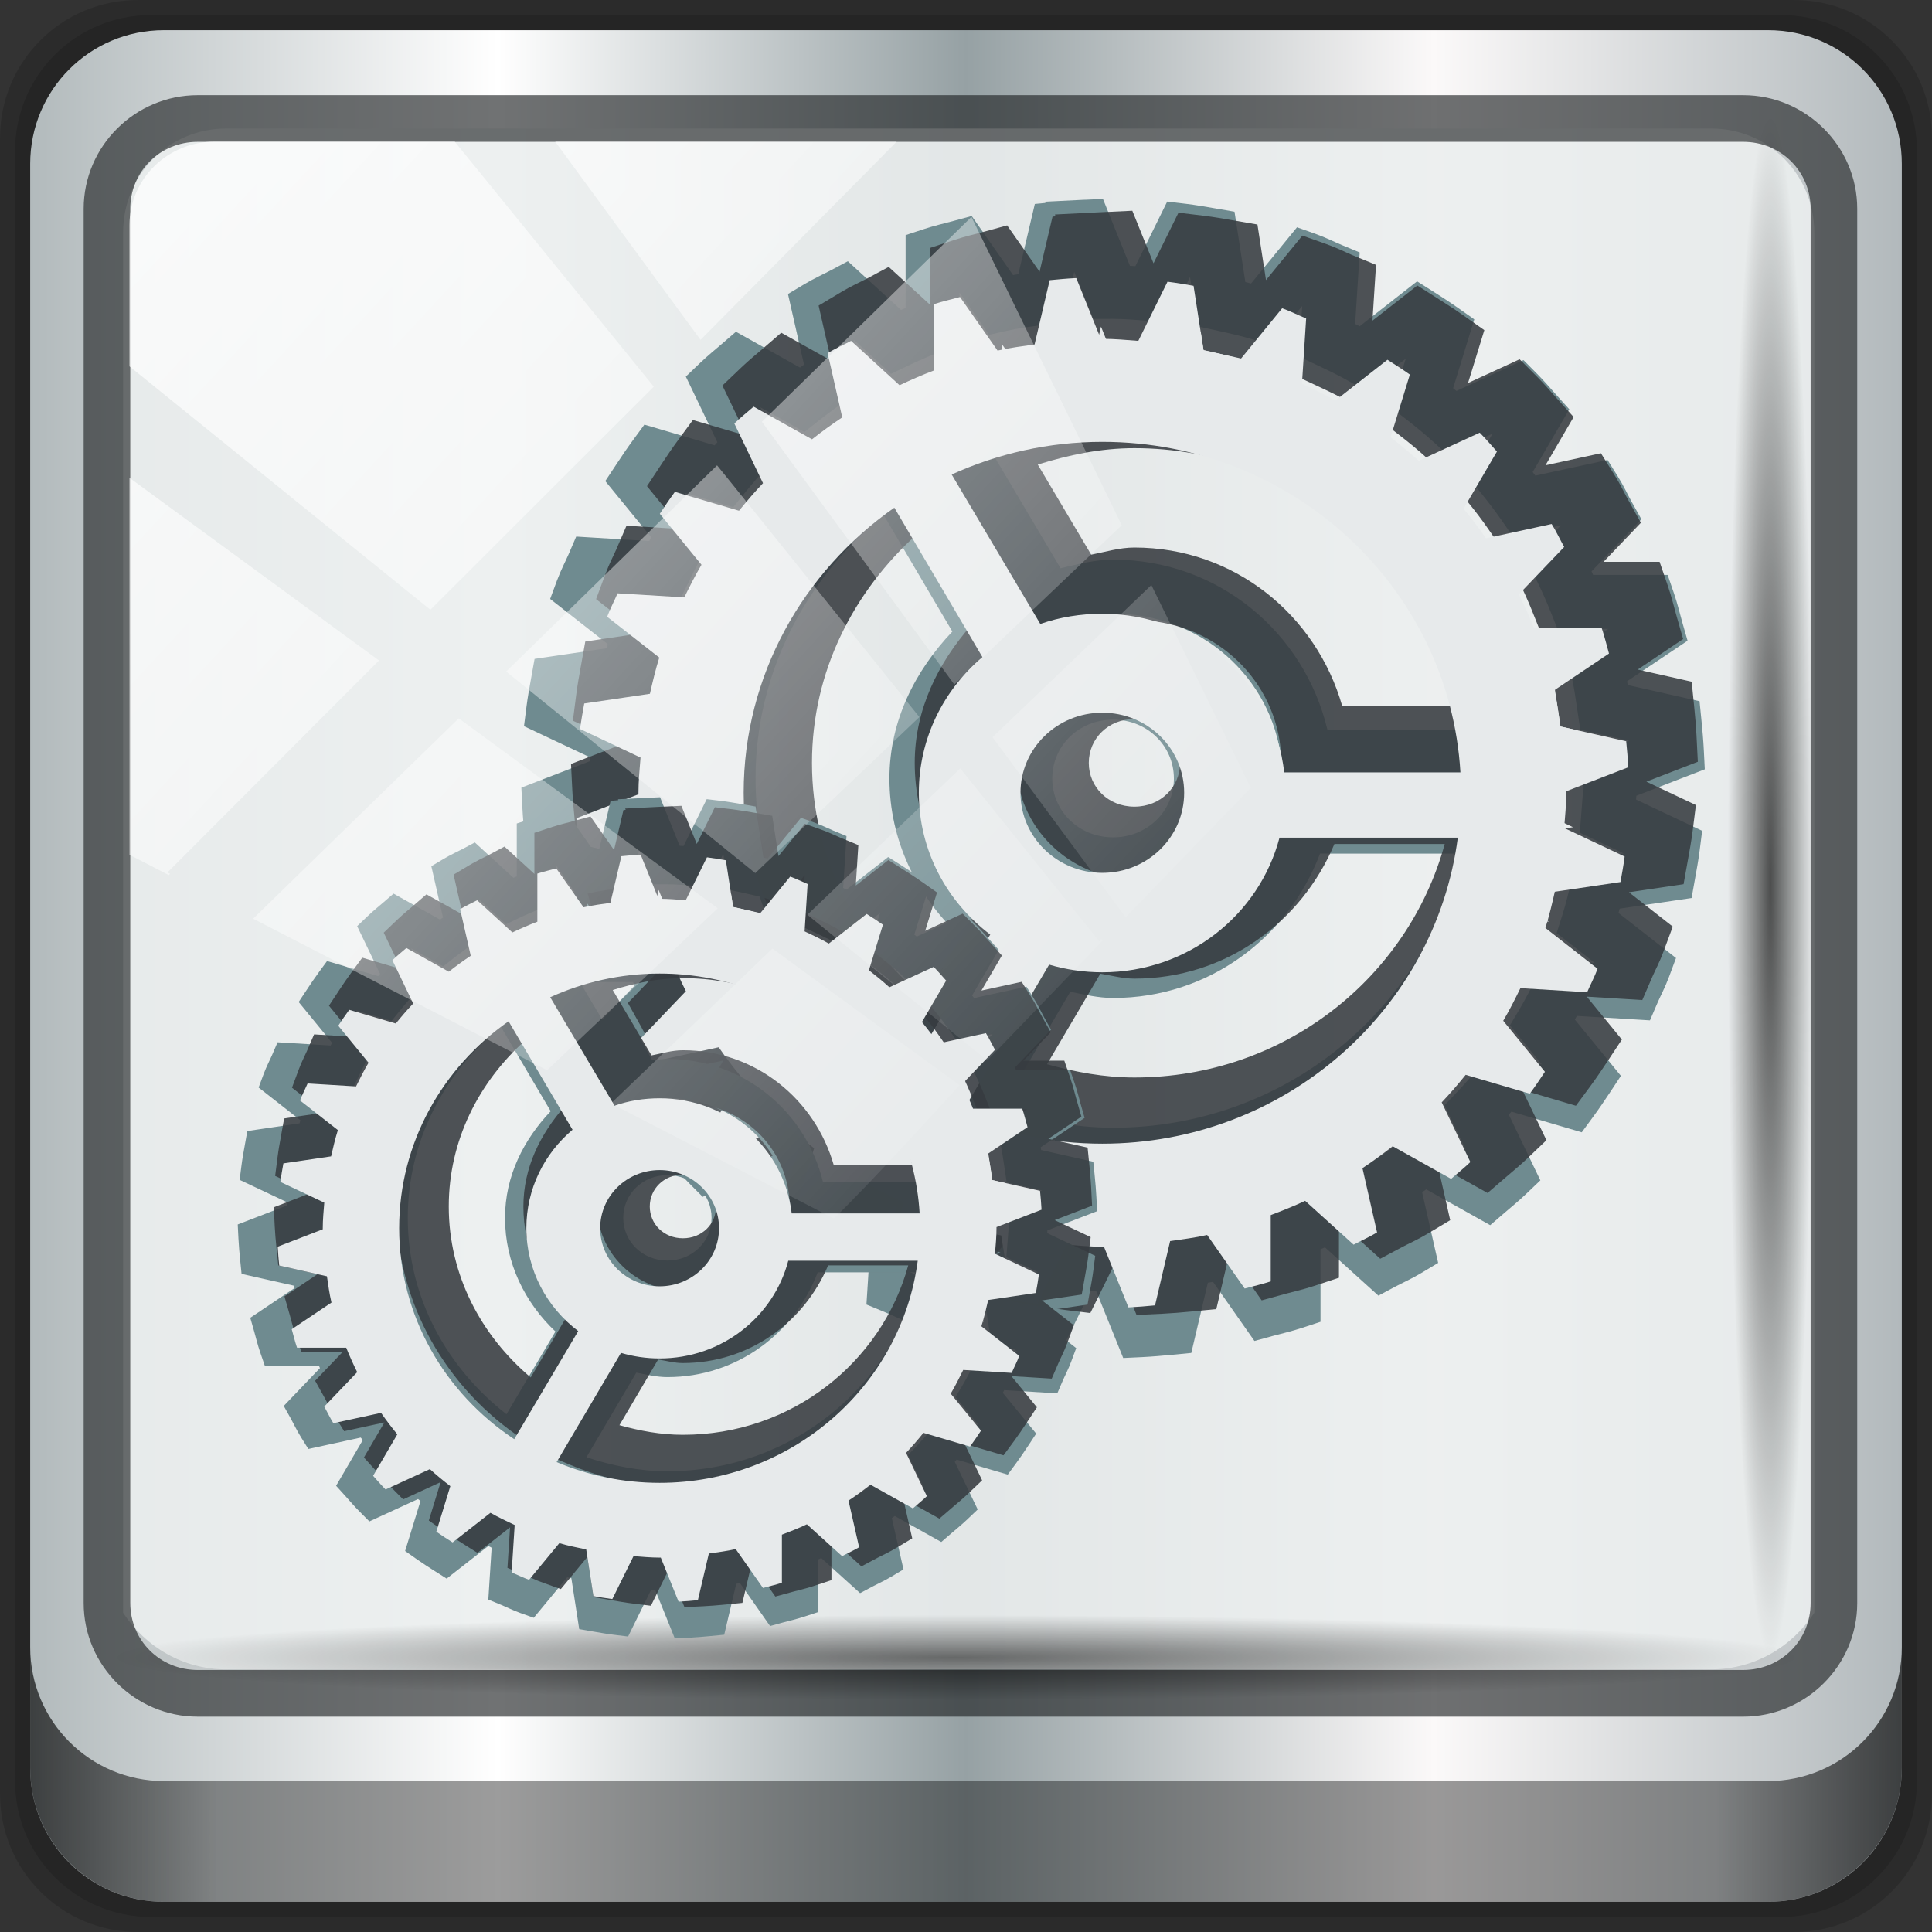 <?xml version="1.0" encoding="UTF-8" standalone="no"?>
<svg
   xmlns:dc="http://purl.org/dc/elements/1.1/"
   xmlns:cc="http://creativecommons.org/ns#"
   xmlns:rdf="http://www.w3.org/1999/02/22-rdf-syntax-ns#"
   xmlns:svg="http://www.w3.org/2000/svg"
   xmlns="http://www.w3.org/2000/svg"
   xmlns:xlink="http://www.w3.org/1999/xlink"
   xmlns:sodipodi="http://sodipodi.sourceforge.net/DTD/sodipodi-0.dtd"
   xmlns:inkscape="http://www.inkscape.org/namespaces/inkscape"
   height="96"
   width="96"
   version="1.1"
   id="svg2"
   inkscape:version="0.92.2 5c3e80d, 2017-08-06"
   sodipodi:docname="preferences-system-cron.svg">
  <rect width="100%" height="100%" fill="#333333" stroke="none"/>
  <sodipodi:namedview
     pagecolor="#ffffff"
     bordercolor="#666666"
     borderopacity="1"
     objecttolerance="10"
     gridtolerance="10"
     guidetolerance="10"
     inkscape:pageopacity="0"
     inkscape:pageshadow="2"
     inkscape:window-width="1280"
     inkscape:window-height="977"
     id="namedview175"
     showgrid="false"
     inkscape:zoom="0.8990682"
     inkscape:cx="-4.9309334"
     inkscape:cy="-10.997901"
     inkscape:window-x="0"
     inkscape:window-y="19"
     inkscape:window-maximized="1"
     inkscape:current-layer="g1532" />
  <defs
     id="defs4">
    <linearGradient
       id="d"
       stop-color="#fff">
      <stop
         offset="0"
         id="stop7" />
      <stop
         stop-opacity="0"
         offset="1"
         id="stop9" />
    </linearGradient>
    <filter
       id="y"
       height="1.384"
       width="1.384"
       color-interpolation-filters="sRGB"
       y="-.192"
       x="-.192">
      <feGaussianBlur
         stdDeviation="5.28"
         id="feGaussianBlur12" />
    </filter>
    <clipPath
       id="x">
      <rect
         rx="6"
         ry="6"
         height="84"
         width="84"
         y="6"
         x="6"
         fill="#fff"
         id="rect15" />
    </clipPath>
    <linearGradient
       id="e">
      <stop
         stop-color="#e5e5e5"
         offset="0"
         id="stop18" />
      <stop
         stop-color="#ababab"
         offset="1"
         id="stop20" />
    </linearGradient>
    <clipPath
       id="w">
      <rect
         rx="6"
         ry="6"
         height="84"
         width="84"
         y="6"
         x="6"
         fill="url(#f)"
         id="rect23" />
    </clipPath>
    <linearGradient
       id="f"
       y2="5.988"
       gradientUnits="userSpaceOnUse"
       x2="48"
       y1="90"
       x1="48">
      <stop
         stop-color="#70a83e"
         offset="0"
         id="stop26" />
      <stop
         stop-color="#9fd058"
         offset="1"
         id="stop28" />
    </linearGradient>
    <linearGradient
       id="c"
       y2="7.016"
       gradientUnits="userSpaceOnUse"
       x2="45.448"
       gradientTransform="matrix(1.006 0 0 .994 100 0)"
       y1="92.54"
       x1="45.448">
      <stop
         offset="0"
         id="stop31" />
      <stop
         stop-opacity=".588"
         offset="1"
         id="stop33" />
    </linearGradient>
    <linearGradient
       id="v"
       y2="6"
       xlink:href="#c"
       gradientUnits="userSpaceOnUse"
       x2="32.251"
       gradientTransform="translate(0,1)"
       y1="90"
       x1="32.251" />
    <linearGradient
       id="u"
       y2="6"
       xlink:href="#c"
       gradientUnits="userSpaceOnUse"
       x2="32.251"
       gradientTransform="matrix(1.024 0 0 1.012 -1.143 .929)"
       y1="90"
       x1="32.251" />
    <linearGradient
       id="t"
       y2="90.239"
       xlink:href="#c"
       gradientUnits="userSpaceOnUse"
       x2="32.251"
       gradientTransform="matrix(1.024,0,0,-1.012,-1.143,98.071)"
       y1="6.132"
       x1="32.251" />
    <radialGradient
       id="i"
       xlink:href="#d"
       gradientUnits="userSpaceOnUse"
       cy="90.172"
       cx="48"
       gradientTransform="matrix(1.157 0 0 .996 -7.551 .197)"
       r="42" />
    <linearGradient
       id="s"
       y2="63.893"
       xlink:href="#d"
       gradientUnits="userSpaceOnUse"
       x2="36.357"
       y1="6"
       x1="36.357" />
    <linearGradient
       id="r"
       y2="90"
       gradientUnits="userSpaceOnUse"
       x2="48"
       gradientTransform="translate(0 -0)"
       y1="6"
       x1="48">
      <stop
         stop-color="#80a2c8"
         offset="0"
         id="stop41" />
      <stop
         stop-color="#2e4c6d"
         offset="1"
         id="stop43" />
    </linearGradient>
    <linearGradient
       id="q"
       y2="138.66"
       xlink:href="#d"
       gradientUnits="userSpaceOnUse"
       x2="48"
       y1="20.221"
       x1="48" />
    <radialGradient
       id="h"
       stop-color="#f89400"
       gradientUnits="userSpaceOnUse"
       cy="54.106"
       cx="47.644"
       gradientTransform="matrix(2.312,2.335,1.272,-1.26,-125.15,4.533)"
       r="4.862">
      <stop
         offset="0"
         id="stop47" />
      <stop
         stop-opacity="0"
         offset="1"
         id="stop49" />
    </radialGradient>
    <linearGradient
       id="p"
       y2="69.231"
       stop-color="#ffe99d"
       gradientUnits="userSpaceOnUse"
       x2="69.694"
       gradientTransform="matrix(.5 .866 -.866 .5 91.524 -24.524)"
       y1="66.836"
       x1="60.756">
      <stop
         offset="0"
         id="stop52" />
      <stop
         stop-opacity="0"
         offset="1"
         id="stop54" />
    </linearGradient>
    <radialGradient
       id="g"
       stop-color="#f60"
       gradientUnits="userSpaceOnUse"
       cy="53.891"
       cx="48.09"
       gradientTransform="matrix(-1.414 1.391 -1.973 -2.005 227.98 87.318)"
       r="5.493">
      <stop
         offset="0"
         id="stop57" />
      <stop
         stop-opacity="0"
         offset="1"
         id="stop59" />
    </radialGradient>
    <linearGradient
       id="o"
       stop-color="#fff"
       y2="64.308"
       gradientUnits="userSpaceOnUse"
       x2="54.767"
       y1="44.04"
       x1="52.515">
      <stop
         offset="0"
         id="stop62" />
      <stop
         stop-opacity="0"
         offset="1"
         id="stop64" />
    </linearGradient>
    <linearGradient
       id="n"
       y2="52.872"
       gradientUnits="userSpaceOnUse"
       x2="59.574"
       y1="71.888"
       x1="64.67">
      <stop
         stop-color="#ffa92a"
         offset="0"
         id="stop67" />
      <stop
         stop-color="#ffcf2a"
         offset="1"
         id="stop69" />
    </linearGradient>
    <linearGradient
       id="m"
       y2="47.535"
       gradientUnits="userSpaceOnUse"
       x2="36.821"
       y1="21.65"
       x1="32.238">
      <stop
         stop-color="#f6f6f6"
         offset="0"
         id="stop72" />
      <stop
         stop-color="#d2d2d2"
         offset="1"
         id="stop74" />
    </linearGradient>
    <linearGradient
       id="l"
       y2="45.618"
       gradientUnits="userSpaceOnUse"
       x2="42.662"
       gradientTransform="matrix(-1,0,0,-1,91.081,91.12)"
       y1="48.268"
       x1="45.312">
      <stop
         offset="0"
         id="stop77" />
      <stop
         stop-opacity="0"
         offset="1"
         id="stop79" />
    </linearGradient>
    <linearGradient
       id="k"
       y2="66.807"
       xlink:href="#e"
       gradientUnits="userSpaceOnUse"
       x2="-6.524"
       gradientTransform="matrix(0.45,0,0,0.45,-7.7869e-6,-94.533)"
       y1="62.879"
       x1="5.274" />
    <linearGradient
       id="j"
       y2="66.807"
       xlink:href="#e"
       gradientUnits="userSpaceOnUse"
       x2="-6.524"
       y1="62.879"
       x1="5.274" />
    <linearGradient
       id="linearGradient5700">
      <stop
         id="stop5702"
         offset="0"
         style="stop-color:#ffffff;stop-opacity:0;" />
      <stop
         style="stop-color:#ffffff;stop-opacity:0.851;"
         offset="0.029"
         id="stop5704" />
      <stop
         id="stop5706"
         offset="0.052"
         style="stop-color:#ffffff;stop-opacity:0;" />
      <stop
         style="stop-color:#ffffff;stop-opacity:0;"
         offset="0.966"
         id="stop5712" />
      <stop
         style="stop-color:#ffffff;stop-opacity:0.851;"
         offset="0.979"
         id="stop5710" />
      <stop
         id="stop5708"
         offset="1"
         style="stop-color:#ffffff;stop-opacity:0;" />
    </linearGradient>
    <linearGradient
       inkscape:collect="always"
       id="linearGradient3888-8-4-8-4-6-9-0-8-7-9">
      <stop
         style="stop-color:#ffffff;stop-opacity:1;"
         offset="0"
         id="stop3890-4-7-9-5-7-0-8-8-8-6" />
      <stop
         style="stop-color:#ffffff;stop-opacity:0;"
         offset="1"
         id="stop3892-5-8-2-8-3-3-3-06-4-4" />
    </linearGradient>
    <linearGradient
       id="linearGradient3921">
      <stop
         style="stop-color:#2cffee;stop-opacity:1;"
         offset="0"
         id="stop3923" />
      <stop
         style="stop-color:#00586e;stop-opacity:1;"
         offset="1"
         id="stop3925" />
    </linearGradient>
    <linearGradient
       id="linearGradient4091-0-3-0-7">
      <stop
         style="stop-color:#ffffff;stop-opacity:1;"
         offset="0"
         id="stop4093-3-6-4-2" />
      <stop
         id="stop4099-6-1-8-3"
         offset="0.8"
         style="stop-color:#ffffff;stop-opacity:1;" />
      <stop
         style="stop-color:#ffffff;stop-opacity:0;"
         offset="1"
         id="stop4095-1-0-7-9" />
    </linearGradient>
    <linearGradient
       id="linearGradient3832-0-6-1-1">
      <stop
         style="stop-color:#000000;stop-opacity:1;"
         offset="0"
         id="stop3834-6-3-7-1" />
      <stop
         id="stop3872-2-4"
         offset="0.1"
         style="stop-color:#000000;stop-opacity:0.588;" />
      <stop
         style="stop-color:#000000;stop-opacity:0.588;"
         offset="0.9"
         id="stop3844-6-2-7-6" />
      <stop
         style="stop-color:#000000;stop-opacity:1;"
         offset="1"
         id="stop3836-5-0-2-9" />
    </linearGradient>
    <linearGradient
       inkscape:collect="always"
       xlink:href="#linearGradient6139-0"
       id="linearGradient3923"
       x1="6"
       y1="47"
       x2="90"
       y2="47"
       gradientUnits="userSpaceOnUse" />
    <linearGradient
       id="linearGradient6139-0">
      <stop
         id="stop6141-2"
         offset="0"
         style="stop-color:#bfafaf;stop-opacity:1;" />
      <stop
         style="stop-color:#ffffff;stop-opacity:1;"
         offset="0.25"
         id="stop6151-0" />
      <stop
         style="stop-color:#ac8e8e;stop-opacity:1;"
         offset="0.5"
         id="stop6147-1" />
      <stop
         id="stop6149-4"
         offset="0.75"
         style="stop-color:#fafafa;stop-opacity:1;" />
      <stop
         id="stop6143-4"
         offset="1"
         style="stop-color:#c1adad;stop-opacity:1;" />
    </linearGradient>
    <linearGradient
       inkscape:collect="always"
       id="linearGradient4213-7">
      <stop
         style="stop-color:#ffffff;stop-opacity:1;"
         offset="0"
         id="stop4215-6" />
      <stop
         style="stop-color:#ffffff;stop-opacity:0;"
         offset="1"
         id="stop4217-5" />
    </linearGradient>
    <clipPath
       clipPathUnits="userSpaceOnUse"
       id="clipPath4156-4">
      <path
         style="opacity:0.6;fill:#ffffff;fill-opacity:1;stroke:none"
         d="m 27.046,-55.695 -14.214,13.321 0.061,0 15.653,21.771 10.231,-10.546 C 38.562,-32.302 27.468,-54.819 27.046,-55.695 z M 9.647,-39.383 -5.241,-25.321 15.988,-7.806 26.372,-18.383 9.647,-39.383 z m 31.491,12.951 -9.741,9.714 8.945,12.458 7.781,-7.555 -6.984,-14.617 z m -49.84,4.379 -13.754,12.982 26.283,13.846 0.061,-0.062 -0.123,-0.062 L 13.599,-5.401 -8.702,-22.053 z m 38.015,7.401 -9.803,9.775 11.579,9.559 7.628,-7.401 -8.669,-11.009 -0.735,-0.925 z m 20.187,5.674 -7.383,7.216 6.188,8.542 5.82,-6.137 -4.626,-9.621 z m -32.195,6.322 -9.557,9.498 13.662,7.185 7.934,-7.678 -12.039,-9.004 z m 23.312,2.374 -7.107,6.938 8.363,6.907 5.361,-5.674 -0.061,-0.092 -0.092,0.123 -6.464,-8.203 z m -8.73,8.542 -7.505,7.339 10.354,5.458 c 1.397,-1.321 5.675,-6.123 5.851,-6.322 L 31.886,8.26 z"
         id="path4158-0"
         inkscape:connector-curvature="0" />
    </clipPath>
    <linearGradient
       inkscape:collect="always"
       xlink:href="#linearGradient3888-8-4-8-4-6-9-0-8-7-9"
       id="linearGradient4112"
       gradientUnits="userSpaceOnUse"
       gradientTransform="matrix(1.138,0,0,1.142,-40.393,-45.011)"
       x1="45.999"
       y1="42.064"
       x2="76.198"
       y2="29.454" />
    <filter
       id="filter3174"
       color-interpolation-filters="sRGB">
      <feGaussianBlur
         stdDeviation="1.71"
         id="feGaussianBlur3176" />
    </filter>
    <linearGradient
       gradientTransform="scale(1.006,0.994)"
       gradientUnits="userSpaceOnUse"
       id="ButtonShadow"
       y2="7.017"
       x2="45.448"
       y1="92.54"
       x1="45.448">
      <stop
         offset="0"
         style="stop-color:#000000;stop-opacity:1"
         id="stop3750" />
      <stop
         offset="1"
         style="stop-color:#000000;stop-opacity:0.588"
         id="stop3752" />
    </linearGradient>
    <linearGradient
       id="linearGradient4092">
      <stop
         id="stop4094"
         offset="0"
         style="stop-color:#5a1313;stop-opacity:1;" />
      <stop
         style="stop-color:#d17575;stop-opacity:1;"
         offset="0.25"
         id="stop4102" />
      <stop
         style="stop-color:#5a1e1e;stop-opacity:1;"
         offset="0.5"
         id="stop4100" />
      <stop
         id="stop4096"
         offset="1"
         style="stop-color:#bd2828;stop-opacity:1;" />
    </linearGradient>
    <linearGradient
       inkscape:collect="always"
       xlink:href="#ButtonShadow"
       id="linearGradient3586"
       gradientUnits="userSpaceOnUse"
       gradientTransform="scale(1.006,0.994)"
       x1="45.448"
       y1="92.54"
       x2="45.448"
       y2="7.017" />
    <linearGradient
       y2="47"
       x2="90"
       y1="47"
       x1="6"
       gradientTransform="matrix(1.107,0,0,1.107,-4.994,-3.621)"
       gradientUnits="userSpaceOnUse"
       id="linearGradient4071-3"
       xlink:href="#linearGradient6139-0-6"
       inkscape:collect="always" />
    <linearGradient
       id="linearGradient6139-0-6">
      <stop
         style="stop-color:#b2babc;stop-opacity:1"
         offset="0"
         id="stop6141-2-7" />
      <stop
         id="stop6151-0-5"
         offset="0.25"
         style="stop-color:#ffffff;stop-opacity:1;" />
      <stop
         id="stop6147-1-3"
         offset="0.5"
         style="stop-color:#96a1a4;stop-opacity:1" />
      <stop
         style="stop-color:#fbf9f9;stop-opacity:1;"
         offset="0.75"
         id="stop6149-4-5" />
      <stop
         style="stop-color:#b2b9bc;stop-opacity:1"
         offset="1"
         id="stop6143-4-6" />
    </linearGradient>
    <linearGradient
       gradientUnits="userSpaceOnUse"
       y2="88.172"
       x2="94.5"
       y1="88.172"
       x1="1.5"
       id="linearGradient4129-2"
       xlink:href="#linearGradient3832-0-6-1-1"
       inkscape:collect="always"
       gradientTransform="translate(0.149,0.415)" />
    <radialGradient
       r="43.199"
       fy="44.893"
       fx="13.948"
       cy="44.893"
       cx="13.948"
       gradientTransform="matrix(0.975,0,0,0.049,34.048,80.582)"
       gradientUnits="userSpaceOnUse"
       id="radialGradient7462"
       xlink:href="#d"
       inkscape:collect="always" />
    <radialGradient
       r="43.199"
       fy="44.893"
       fx="13.948"
       cy="44.893"
       cx="13.948"
       gradientTransform="matrix(0.888,0,0,0.049,31.96,-90.317)"
       gradientUnits="userSpaceOnUse"
       id="radialGradient7464"
       xlink:href="#d"
       inkscape:collect="always" />
    <clipPath
       clipPathUnits="userSpaceOnUse"
       id="clipPath4156-4-1">
      <path
         style="opacity:0.6;fill:#ffffff;fill-opacity:1;stroke:none"
         d="m 27.046,-55.695 -14.214,13.321 h 0.061 l 15.653,21.771 10.231,-10.546 C 38.562,-32.302 27.468,-54.819 27.046,-55.695 Z M 9.647,-39.383 -5.241,-25.321 15.988,-7.806 26.372,-18.383 Z m 31.491,12.951 -9.741,9.714 8.945,12.458 7.781,-7.555 z m -49.84,4.379 -13.754,12.982 26.283,13.846 0.061,-0.062 -0.123,-0.062 L 13.599,-5.401 -8.702,-22.053 Z m 38.015,7.401 -9.803,9.775 11.579,9.559 7.628,-7.401 -8.669,-11.009 z m 20.187,5.674 -7.383,7.216 6.188,8.542 5.82,-6.137 z m -32.195,6.322 -9.557,9.498 13.662,7.185 7.934,-7.678 z m 23.312,2.374 -7.107,6.938 8.363,6.907 5.361,-5.674 -0.061,-0.092 -0.092,0.123 -6.464,-8.203 z m -8.73,8.542 -7.505,7.339 10.354,5.458 c 1.397,-1.321 5.675,-6.123 5.851,-6.322 z"
         id="path4158-0-8"
         inkscape:connector-curvature="0" />
    </clipPath>
    <linearGradient
       inkscape:collect="always"
       xlink:href="#linearGradient4213-7"
       id="linearGradient1011"
       gradientUnits="userSpaceOnUse"
       x1="2.771"
       y1="-28.642"
       x2="50.528"
       y2="14.514" />
  </defs>
  <g
     id="g3560"
     transform="translate(-183.523,96.767)">
    <g
       style="display:none"
       id="layer2">
      <path
         style="opacity:0.9;fill:url(#linearGradient3586);fill-opacity:1;fill-rule:nonzero;stroke:none;filter:url(#filter3174)"
         id="rect3745"
         inkscape:connector-curvature="0"
         d="M 11,7 C 7.676,7 5,9.676 5,13 v 33.688 c 2.238,0.124 4.661,0.236 5.875,0.438 0.661,0.11 -0.084,0.241 -1.125,0.344 C 8.709,47.572 7.355,47.665 6.844,47.75 6.222,47.853 5.626,47.904 5,48 v 1.062 c 0.38,0.036 0.718,0.031 0.938,0.031 0.809,10e-7 1.16,0.216 1.312,0.562 0.153,0.347 0.094,0.84 0.094,1.406 0,0.425 -0.942,0.663 -1.156,1.375 C 6.111,52.692 5.551,52.946 5,53.188 v 2.219 c 0.736,0.025 1.433,0.057 1.844,0.312 C 7.125,55.894 6.069,56.124 5,56.312 v 7.562 c 1.138,0.18 3.31,0.926 3.969,1.062 1.09,0.226 1.225,0.335 0.875,0.438 -0.35,0.103 -1.174,0.175 -2,0.312 C 6.866,65.85 5.908,66.142 5,66.344 V 86 c 0,3.324 2.676,6 6,6 h 13 c 0.095,-0.438 0.151,-0.931 0.25,-1.438 0.14,-0.718 0.255,-1.342 0.375,-1.594 0.03,-0.063 0.058,-0.114 0.094,-0.125 0.107,-0.033 0.238,0.192 0.469,0.781 0.304,0.778 0.54,1.647 0.688,2.375 h 0.75 c 0.276,-0.494 0.579,-1.138 0.812,-1.438 0.099,-0.127 0.275,0.132 0.531,0.375 0.256,0.243 0.589,0.486 0.938,0.375 0.649,-0.207 1.603,-0.726 2.031,-1 0.14,-0.089 0.3,-0.158 0.406,-0.188 0.106,-0.03 0.174,-0.018 0.25,0 0.151,0.035 0.232,0.145 0.344,0.281 0.223,0.273 0.467,0.656 1.062,0.656 0.478,0 0.657,-0.033 0.781,0.062 0.124,0.095 0.197,0.315 0.406,0.875 h 8.875 c -0.048,-0.594 1.041,-2.152 1.219,-3.062 0.191,-0.976 0.214,-1.242 0.281,-1.062 0.067,0.18 0.193,0.794 0.469,1.5 0.11,0.282 0.214,0.358 0.312,0.281 0.099,-0.077 0.169,-0.294 0.25,-0.562 0.162,-0.537 0.286,-1.297 0.344,-1.594 0.131,-0.67 0.129,-1.787 0.125,-2.281 -9.11e-4,-0.124 -0.006,-0.218 0,-0.25 0.018,-0.097 0.081,0.312 0.281,1.594 0.164,1.047 0.548,2.688 0.719,3.562 0.17,0.868 0.298,1.322 0.406,1.875 H 75.688 c 0.039,-0.495 0.035,-1.099 0.062,-1.5 0.02,-0.301 0.066,-0.487 0.156,-0.469 0.03,0.006 0.051,0.039 0.094,0.094 0.233,0.298 0.631,1.165 0.969,1.875 H 85 c 3.324,0 6,-2.676 6,-6 v -7.219 c -0.169,0.004 -0.29,-4e-6 -0.5,0 -1.33,0 -2.638,-4e-6 -3.969,0 -1.227,0 -2.054,-9.64e-4 -2.25,-0.062 -0.196,-0.062 0.233,-0.183 1.469,-0.5 C 86.405,78.051 89.092,77.291 91,76.875 V 38.469 C 90.347,38.202 89.793,37.98 89.25,37.562 89.107,37.453 88.801,37.17 88.281,37 87.761,36.83 87.007,36.744 86,36.938 c -1.533,0.295 -1.686,0.283 -1.25,0.156 0.436,-0.127 1.469,-0.381 2.25,-0.531 1.153,-0.222 2.722,-1.204 4,-1.844 v -4.562 c -0.698,-0.258 -1.422,-0.558 -1.75,-1.062 -0.21,-0.323 -0.322,-0.513 -0.312,-0.625 0.009,-0.112 0.133,-0.149 0.25,-0.188 0.117,-0.038 0.261,-0.054 0.375,-0.156 0.114,-0.102 0.187,-0.292 0.188,-0.594 0,-0.323 0.082,-0.887 0.062,-1.406 -0.01,-0.26 -0.036,-0.497 -0.125,-0.688 -0.089,-0.19 -0.219,-0.333 -0.438,-0.375 -0.575,-0.11 -0.848,-0.234 -0.906,-0.344 -0.058,-0.11 0.072,-0.189 0.281,-0.281 0.418,-0.184 1.133,-0.339 1.125,-0.344 -0.669,-0.386 -5.247,-0.921 -5,-0.969 0.333,-0.064 0.667,-0.124 1,-0.188 1.048,-0.201 2.433,-0.309 3.75,-0.562 0.573,-0.11 0.912,-0.251 1.125,-0.438 0.213,-0.187 0.294,-0.423 0.375,-0.625 V 13 C 91,9.676 88.324,7 85,7 H 33.625 C 33.722,8.398 33.827,9.959 33.531,9.188 33.321,8.638 33.21,8.05 33,7.5 32.947,7.361 32.904,7.171 32.844,7 H 30.812 C 30.572,7.492 30.363,7.971 30.031,8.188 29.524,8.519 29.245,8.682 29,8.594 28.755,8.505 28.523,8.167 28.156,7.688 27.993,7.474 27.722,7.256 27.406,7 h -6.812 L 19.281,12.562 17.531,7 H 17.312 l -1.75,8.938 L 14.156,7 Z" />
    </g>
    <rect
       style="opacity:0.312;fill:#ffffff;fill-opacity:1;stroke:none"
       id="rect3880"
       width="96"
       height="2.5"
       x="0"
       y="0" />
    <g
       id="layer1"
       inkscape:label="Layer 1"
       transform="translate(90.093,114.758)">
      <g
         id="g5148"
         transform="matrix(1.003,0,0,1.005,33.489,-38.527)">
        <g
           id="g5766"
           transform="matrix(0.884,0,0,0.834,-3.526,5.008)" />
        <g
           id="g4060"
           transform="matrix(0.972,0,0,0.972,25.177,9.379)" />
        <g
           style="opacity:0.836"
           id="g4324"
           transform="matrix(0.906,0,0,0.924,-27.685,-5.651)" />
      </g>
    </g>
  </g>
  <g
     transform="translate(-0.149,-0.415)"
     style="display:inline"
     id="g1532">
    <path
       style="display:inline;opacity:0.15;fill:#000000;fill-opacity:1;fill-rule:nonzero;stroke:none"
       d="M 89.292,0.415 H 7.006 c -3.799,0 -6.857,3.058 -6.857,6.857 V 89.558 c 0,3.799 3.058,6.857 6.857,6.857 H 89.292 c 3.799,0 6.857,-3.058 6.857,-6.857 V 7.272 c 0,-3.799 -3.058,-6.857 -6.857,-6.857 z"
       id="path3288-0"
       inkscape:connector-curvature="0" />
    <path
       inkscape:connector-curvature="0"
       id="path4085-9"
       d="M 88.649,1.165 H 7.649 c -3.739,0 -6.75,3.01 -6.75,6.75 V 88.915 c 0,3.74 3.011,6.75 6.75,6.75 H 88.649 c 3.74,0 6.75,-3.01 6.75,-6.75 V 7.915 c 0,-3.739 -3.01,-6.75 -6.75,-6.75 z"
       style="display:inline;opacity:0.15;fill:#000000;fill-opacity:1;fill-rule:nonzero;stroke:none" />
    <path
       style="display:inline;fill:url(#linearGradient4071-3);fill-opacity:1;fill-rule:nonzero;stroke:none"
       d="M 88.006,1.915 H 8.292 c -3.68,0 -6.643,2.963 -6.643,6.643 V 88.272 c 0,3.68 2.963,6.643 6.643,6.643 H 88.006 c 3.68,0 6.643,-2.963 6.643,-6.643 V 8.558 c 0,-3.68 -2.963,-6.643 -6.643,-6.643 z"
       id="rect4251-1-3"
       inkscape:connector-curvature="0" />
    <path
       style="display:inline;opacity:0.9;fill:#ebefef;fill-opacity:1;fill-rule:nonzero;stroke:none;stroke-width:1.03"
       d="m 11.39,6.802 c -2.856,0 -5.124,2.288 -5.124,5.171 v 21.427 7.239 39.914 c 1.097,1.684 2.969,2.812 5.124,2.812 h 4.099 65.589 4.099 c 2.155,0 4.027,-1.127 5.124,-2.812 V 40.64 33.401 11.973 c 0,-2.883 -2.268,-5.171 -5.124,-5.171 z"
       id="path3400-6-6"
       inkscape:connector-curvature="0"
       sodipodi:nodetypes="sscccsccscccsss" />
    <path
       inkscape:connector-curvature="0"
       id="path4989-0"
       d="m 9.974,5.144 c -3.117,0 -5.668,2.54 -5.668,5.646 v 69.278 c 0,3.106 2.551,5.646 5.668,5.646 H 86.766 c 3.117,0 5.668,-2.54 5.668,-5.646 V 10.79 c 0,-3.106 -2.551,-5.646 -5.668,-5.646 z m 0,2.319 H 86.766 c 1.888,0 3.352,1.48 3.352,3.327 v 69.278 c 0,1.846 -1.464,3.327 -3.352,3.327 H 9.974 c -1.888,0 -3.352,-1.48 -3.352,-3.327 V 10.79 c 0,-1.846 1.464,-3.327 3.352,-3.327 z"
       style="color:#000000;font-style:normal;font-variant:normal;font-weight:normal;font-stretch:normal;font-size:medium;line-height:normal;font-family:Sans;-inkscape-font-specification:Sans;text-indent:0;text-align:start;text-decoration:none;text-decoration-line:none;letter-spacing:normal;word-spacing:normal;text-transform:none;writing-mode:lr-tb;direction:ltr;baseline-shift:baseline;text-anchor:start;display:inline;overflow:visible;visibility:visible;fill:#1f2224;fill-opacity:0.633;stroke:none;stroke-width:2.376;marker:none;enable-background:accumulate" />
    <path
       inkscape:connector-curvature="0"
       style="display:inline;opacity:0.658;fill:url(#linearGradient4129-2);fill-opacity:1;fill-rule:nonzero;stroke:none"
       d="m 1.649,82.259 v 6 c 0,3.68 2.976,6.656 6.656,6.656 H 87.993 c 3.68,0 6.656,-2.976 6.656,-6.656 v -6 c 0,3.68 -2.976,6.656 -6.656,6.656 H 8.305 c -3.68,0 -6.656,-2.976 -6.656,-6.656 z"
       id="path4118-6" />
    <g
       transform="matrix(0.975,0,0,0.977,65.091,146.926)"
       id="g1074">
      <path
         inkscape:connector-curvature="0"
         id="path1019"
         d="m -10.397,-139.843 -0.974,0.046 c 0.152,-0.008 0.128,-0.009 -0.061,0 l -1.92,0.096 0.025,0.063 -0.542,0.052 -0.842,3.572 c -0.088,0.013 -0.178,0.029 -0.268,0.044 l -2.108,-3.005 -0.932,0.253 c -0.43,0.117 -0.939,0.229 -1.491,0.41 l -0.944,0.31 v 3.706 c -0.078,0.033 -0.157,0.065 -0.234,0.098 l -2.709,-2.475 -0.856,0.454 c -0.354,0.189 -0.835,0.4 -1.34,0.701 l -0.856,0.511 0.817,3.593 c -0.069,0.05 -0.137,0.099 -0.205,0.149 l -3.264,-1.822 -0.729,0.628 c -0.335,0.289 -0.705,0.584 -1.103,0.963 l -0.722,0.689 1.608,3.34 c -0.046,0.052 -0.093,0.104 -0.138,0.157 l -3.582,-1.053 -0.569,0.773 c -0.306,0.414 -0.598,0.851 -0.865,1.254 l -0.559,0.844 2.343,2.86 c -0.033,0.064 -0.068,0.125 -0.1,0.188 l -3.725,-0.226 -0.381,0.884 c -0.157,0.364 -0.388,0.787 -0.597,1.346 l -0.35,0.942 2.931,2.291 c -0.019,0.073 -0.041,0.145 -0.059,0.218 l -3.666,0.54 -0.174,0.971 c -0.082,0.457 -0.173,0.94 -0.239,1.461 l -0.126,0.99 3.367,1.585 c -0.005,0.065 -0.008,0.13 -0.013,0.197 l -3.488,1.344 0.05,0.992 c 0.025,0.502 0.072,1.017 0.119,1.487 l 0.1,0.984 3.658,0.823 c 0.01,0.063 0.023,0.127 0.034,0.191 l -3.082,2.064 0.276,0.961 c 0.119,0.417 0.233,0.915 0.421,1.459 l 0.318,0.925 h 3.796 c 0.027,0.06 0.052,0.12 0.08,0.18 l -2.54,2.653 0.496,0.886 c 0.192,0.343 0.407,0.814 0.718,1.311 l 0.511,0.819 3.679,-0.8 c 0.046,0.061 0.091,0.123 0.138,0.184 l -1.868,3.193 0.674,0.745 c 0.296,0.327 0.599,0.689 0.988,1.078 l 0.674,0.676 3.417,-1.568 c 0.056,0.047 0.112,0.094 0.168,0.14 l -1.078,3.501 0.817,0.574 c 0.424,0.298 0.868,0.583 1.281,0.844 l 0.817,0.517 2.925,-2.286 c 0.078,0.04 0.154,0.081 0.232,0.119 l -0.232,3.637 0.911,0.375 c 0.376,0.155 0.807,0.379 1.373,0.58 l 0.904,0.322 2.349,-2.839 c 0.099,0.022 0.195,0.046 0.291,0.067 l 0.551,3.566 0.974,0.168 c 0.468,0.08 0.961,0.168 1.491,0.232 l 0.965,0.117 1.623,-3.285 c 0.092,0.006 0.184,0.009 0.278,0.015 l 1.376,3.402 0.974,-0.046 c 0.512,-0.025 1.038,-0.071 1.518,-0.117 l 0.978,-0.094 0.844,-3.572 c 0.087,-0.013 0.176,-0.03 0.264,-0.044 l 2.11,3.007 0.932,-0.255 c 0.43,-0.117 0.938,-0.229 1.491,-0.41 l 0.944,-0.31 v -3.691 c 0.076,-0.031 0.152,-0.065 0.228,-0.096 l 2.722,2.456 0.85,-0.452 c 0.354,-0.189 0.835,-0.4 1.34,-0.701 l 0.856,-0.511 -0.817,-3.593 c 0.069,-0.05 0.139,-0.098 0.207,-0.149 l 3.262,1.822 0.729,-0.628 c 0.335,-0.289 0.705,-0.584 1.103,-0.963 l 0.724,-0.689 -1.608,-3.34 c 0.045,-0.051 0.09,-0.103 0.134,-0.155 l 3.584,1.051 0.569,-0.773 c 0.306,-0.414 0.6,-0.849 0.867,-1.252 l 0.559,-0.846 -2.345,-2.86 c 0.033,-0.064 0.068,-0.125 0.101,-0.188 l 3.725,0.226 0.381,-0.884 c 0.157,-0.364 0.388,-0.787 0.597,-1.346 l 0.35,-0.94 -2.931,-2.291 c 0.019,-0.074 0.04,-0.146 0.059,-0.22 l 3.666,-0.54 0.174,-0.971 c 0.082,-0.457 0.173,-0.94 0.239,-1.461 l 0.126,-0.988 -3.367,-1.587 c 0.005,-0.065 0.008,-0.129 0.013,-0.195 l 3.488,-1.344 -0.05,-0.992 c -0.025,-0.502 -0.072,-1.019 -0.119,-1.489 l -0.098,-0.984 -3.662,-0.823 c -0.01,-0.063 -0.021,-0.127 -0.031,-0.191 l 3.082,-2.062 -0.276,-0.963 c -0.119,-0.417 -0.233,-0.915 -0.421,-1.459 l -0.318,-0.925 H 14.584 c -0.027,-0.06 -0.052,-0.12 -0.08,-0.18 l 2.54,-2.653 -0.496,-0.886 c -0.192,-0.343 -0.407,-0.814 -0.718,-1.311 l -0.511,-0.817 -3.679,0.798 c -0.046,-0.062 -0.091,-0.123 -0.138,-0.184 l 1.868,-3.191 -0.674,-0.747 c -0.296,-0.327 -0.6,-0.689 -0.988,-1.078 l -0.674,-0.676 -3.415,1.568 c -0.056,-0.047 -0.113,-0.094 -0.17,-0.14 l 1.078,-3.501 -0.817,-0.574 c -0.424,-0.298 -0.868,-0.583 -1.281,-0.844 l -0.817,-0.515 -2.925,2.284 c -0.078,-0.039 -0.155,-0.079 -0.232,-0.117 l 0.232,-3.637 -0.911,-0.377 c -0.376,-0.155 -0.806,-0.379 -1.373,-0.58 l -0.911,-0.322 -2.341,2.858 c -0.098,-0.024 -0.194,-0.05 -0.291,-0.073 l -0.553,-3.578 -0.974,-0.168 c -0.468,-0.08 -0.961,-0.168 -1.491,-0.232 l -0.965,-0.115 -1.623,3.283 c -0.091,-0.007 -0.183,-0.009 -0.276,-0.015 z m -1.464,3.708 0.969,2.395 0.928,-0.002 c 0.021,-6e-5 0.053,0 0.082,0 0.577,0 1.192,0.056 1.861,0.107 l 0.923,0.069 1.139,-2.303 0.387,2.506 0.921,0.201 c 0.669,0.146 1.332,0.296 1.916,0.473 l 0.879,0.266 1.614,-1.97 -0.165,2.571 0.85,0.398 c 0.604,0.283 1.2,0.568 1.725,0.867 l 0.8,0.454 2.067,-1.614 -0.762,2.473 0.752,0.582 c 0.515,0.399 0.994,0.788 1.455,1.208 l 0.67,0.611 2.309,-1.059 -1.275,2.18 0.607,0.739 c 0.405,0.493 0.798,1.007 1.158,1.524 l 0.523,0.754 2.469,-0.536 -1.729,1.807 0.431,0.865 c 0.284,0.568 0.545,1.145 0.779,1.732 l 0.345,0.863 h 2.59 l -2.106,1.409 0.22,0.928 c 0.134,0.566 0.217,1.174 0.32,1.861 l 0.14,0.93 2.485,0.559 -2.33,0.898 0.004,0.946 c 6.5e-5,0.019 -0.002,0.051 -0.002,0.08 0,0.558 -0.057,1.156 -0.109,1.811 l -0.073,0.944 2.242,1.057 -2.441,0.36 -0.209,0.915 c -0.149,0.653 -0.303,1.297 -0.484,1.863 l -0.289,0.911 1.941,1.516 -2.54,-0.155 -0.402,0.823 c -0.289,0.59 -0.583,1.17 -0.888,1.681 l -0.492,0.827 1.621,1.981 -2.489,-0.733 -0.576,0.71 c -0.408,0.503 -0.808,0.969 -1.237,1.42 l -0.655,0.687 1.089,2.259 -2.244,-1.252 -0.72,0.565 c -0.505,0.396 -1.031,0.779 -1.562,1.131 l -0.791,0.526 0.567,2.492 -1.912,-1.727 -0.829,0.396 c -0.553,0.263 -1.143,0.493 -1.778,0.735 l -0.886,0.337 v 2.632 l -1.505,-2.144 -0.898,0.203 c -0.585,0.132 -1.21,0.214 -1.914,0.314 l -0.925,0.132 -0.603,2.552 -0.967,-2.395 -0.93,0.002 c -0.02,5.9e-5 -0.052,0 -0.082,0 -0.577,0 -1.192,-0.057 -1.861,-0.107 l -0.923,-0.069 -1.139,2.303 -0.387,-2.506 -0.921,-0.201 c -0.704,-0.154 -1.366,-0.277 -1.916,-0.444 l -0.873,-0.266 -1.623,1.958 0.168,-2.588 -0.85,-0.398 c -0.604,-0.283 -1.2,-0.568 -1.725,-0.867 l -0.8,-0.454 -2.067,1.614 0.762,-2.473 -0.752,-0.582 c -0.515,-0.399 -0.994,-0.788 -1.455,-1.208 l -0.67,-0.611 -2.309,1.059 1.275,-2.18 -0.607,-0.739 c -0.405,-0.493 -0.798,-1.007 -1.158,-1.524 l -0.523,-0.754 -2.469,0.536 1.732,-1.807 -0.433,-0.865 c -0.284,-0.568 -0.545,-1.145 -0.779,-1.732 l -0.345,-0.863 h -2.59 l 2.106,-1.409 -0.22,-0.928 c -0.134,-0.566 -0.217,-1.174 -0.32,-1.861 l -0.14,-0.93 -2.483,-0.559 2.328,-0.898 -0.002,-0.944 c -5.7e-5,-0.02 0,-0.051 0,-0.08 0,-0.558 0.057,-1.156 0.109,-1.811 l 0.075,-0.946 -2.244,-1.057 2.441,-0.36 0.209,-0.915 c 0.149,-0.653 0.303,-1.297 0.484,-1.863 l 0.289,-0.911 -1.941,-1.516 2.54,0.155 0.404,-0.821 c 0.289,-0.59 0.581,-1.172 0.886,-1.683 l 0.492,-0.827 -1.621,-1.979 2.489,0.731 0.576,-0.71 c 0.408,-0.503 0.808,-0.967 1.237,-1.417 l 0.655,-0.689 -1.089,-2.261 2.247,1.254 0.718,-0.565 c 0.505,-0.396 1.031,-0.779 1.562,-1.131 l 0.791,-0.523 -0.563,-2.475 1.903,1.738 0.833,-0.396 c 0.583,-0.278 1.175,-0.535 1.778,-0.764 l 0.886,-0.337 v -2.632 l 1.505,2.144 0.898,-0.203 c 0.585,-0.132 1.211,-0.213 1.914,-0.314 l 0.928,-0.132 z m 1.979,5.264 c -3.141,0 -6.123,0.69 -8.798,1.903 l -1.397,0.632 6.2,10.433 1.059,-0.373 c 0.902,-0.315 1.89,-0.477 2.935,-0.477 4.482,0 8.09,3.248 8.574,7.433 l 0.142,1.214 H 11.14 l -0.086,-1.453 c -0.639,-10.768 -9.808,-19.313 -20.935,-19.313 z m 0,2.747 c 9.204,0 16.708,6.674 17.962,15.274 H 1.042 c -1.179,-4.94 -5.555,-8.649 -10.923,-8.649 -0.928,0 -1.799,0.235 -2.676,0.44 l -3.507,-5.9 c 1.943,-0.693 3.994,-1.164 6.183,-1.164 z m -10.933,0.239 -1.216,0.85 c -5.307,3.711 -8.817,9.792 -8.817,16.67 0,7.077 3.703,13.32 9.275,16.997 l 1.202,0.794 6.174,-10.416 -0.98,-0.741 c -2.046,-1.544 -3.356,-3.924 -3.356,-6.633 0,-2.546 1.151,-4.802 2.986,-6.348 l 0.888,-0.747 z m -0.77,4.097 3.513,5.948 c -1.891,1.986 -3.206,4.537 -3.206,7.475 0,3.153 1.397,5.946 3.538,7.967 l -3.436,5.798 c -4.174,-3.258 -6.926,-8.16 -6.926,-13.764 0,-5.413 2.58,-10.163 6.516,-13.423 z m 11.704,7.684 c -3.195,0 -5.844,2.567 -5.844,5.739 0,3.172 2.649,5.739 5.844,5.739 3.195,0 5.844,-2.567 5.844,-5.739 0,-3.172 -2.649,-5.739 -5.844,-5.739 z m 0,2.745 c 1.749,0 3.099,1.338 3.099,2.994 0,1.656 -1.349,2.992 -3.099,2.992 -1.749,0 -3.099,-1.336 -3.099,-2.992 0,-1.656 1.349,-2.994 3.099,-2.994 z m 8.624,4.068 -0.27,1.024 c -0.95,3.615 -4.293,6.317 -8.354,6.317 -0.872,0 -1.726,-0.13 -2.519,-0.362 l -1.026,-0.301 -6.183,10.479 1.449,0.609 c 2.54,1.069 5.344,1.665 8.279,1.665 10.631,0 19.46,-7.785 20.782,-17.878 l 0.205,-1.551 z m 1.924,2.745 H 7.825 c -1.8,7.94 -8.983,13.94 -17.707,13.94 -1.999,0 -3.886,-0.397 -5.684,-0.978 l 3.503,-5.934 c 0.718,0.138 1.425,0.314 2.182,0.314 4.88,0 8.939,-3.082 10.548,-7.343 z"
         style="color:#000000;font-style:normal;font-variant:normal;font-weight:normal;font-stretch:normal;font-size:medium;line-height:normal;font-family:sans-serif;font-variant-ligatures:normal;font-variant-position:normal;font-variant-caps:normal;font-variant-numeric:normal;font-variant-alternates:normal;font-feature-settings:normal;text-indent:0;text-align:start;text-decoration:none;text-decoration-line:none;text-decoration-style:solid;text-decoration-color:#000000;letter-spacing:normal;word-spacing:normal;text-transform:none;writing-mode:lr-tb;direction:ltr;text-orientation:mixed;dominant-baseline:auto;baseline-shift:baseline;text-anchor:start;white-space:normal;shape-padding:0;clip-rule:nonzero;display:inline;overflow:visible;visibility:visible;opacity:1;isolation:auto;mix-blend-mode:normal;color-interpolation:sRGB;color-interpolation-filters:linearRGB;solid-color:#000000;solid-opacity:1;vector-effect:none;fill:#6f8b90;fill-opacity:0.996;fill-rule:nonzero;stroke:none;stroke-width:2.746;stroke-linecap:butt;stroke-linejoin:miter;stroke-miterlimit:4;stroke-dasharray:none;stroke-dashoffset:0;stroke-opacity:1;paint-order:markers stroke fill;color-rendering:auto;image-rendering:auto;shape-rendering:auto;text-rendering:auto;enable-background:accumulate" />
      <path
         inkscape:connector-curvature="0"
         id="path1013"
         d="m -8.9,-139.242 -1.307,0.062 c 0.21,-0.01 0.189,-0.012 -0.059,0 l -2.58,0.129 0.037,0.092 -0.158,0.016 -0.66,2.801 -1.654,-2.355 -1.25,0.342 c -0.383,0.105 -0.866,0.209 -1.418,0.391 l -1.268,0.416 v 2.879 l -2.098,-1.916 -1.15,0.613 c -0.305,0.162 -0.76,0.359 -1.273,0.666 l -1.15,0.688 0.637,2.799 -2.541,-1.418 -0.977,0.842 c -0.302,0.261 -0.657,0.542 -1.051,0.918 l -0.971,0.926 1.23,2.555 -2.734,-0.803 -0.766,1.039 c -0.295,0.4 -0.573,0.812 -0.824,1.191 l -0.75,1.135 1.787,2.184 -2.83,-0.174 -0.514,1.189 c -0.134,0.311 -0.355,0.712 -0.566,1.281 l -0.471,1.266 2.236,1.746 -2.787,0.41 -0.234,1.305 c -0.076,0.424 -0.162,0.885 -0.227,1.393 l -0.17,1.328 2.525,1.189 -2.621,1.012 0.066,1.334 c 0.024,0.484 0.069,0.973 0.113,1.416 l 0.135,1.322 2.75,0.619 -2.316,1.551 0.371,1.293 c 0.106,0.37 0.212,0.843 0.4,1.389 l 0.43,1.244 h 2.857 l -1.906,1.988 0.666,1.191 c 0.164,0.294 0.367,0.74 0.684,1.246 l 0.689,1.1 2.824,-0.613 -1.436,2.453 0.908,1.004 c 0.267,0.295 0.555,0.641 0.939,1.025 l 0.908,0.908 2.627,-1.207 -0.828,2.689 1.096,0.771 c 0.409,0.287 0.83,0.558 1.219,0.803 l 1.098,0.693 2.287,-1.787 -0.182,2.838 1.223,0.504 c 0.323,0.133 0.734,0.347 1.309,0.551 l 1.215,0.432 1.861,-2.25 0.436,2.816 1.311,0.223 c 0.435,0.074 0.903,0.158 1.418,0.221 l 1.295,0.158 1.273,-2.578 1.082,2.676 1.309,-0.062 c 0.492,-0.024 0.989,-0.066 1.441,-0.109 l 1.316,-0.127 0.66,-2.799 1.652,2.354 1.25,-0.342 c 0.382,-0.105 0.866,-0.207 1.418,-0.389 l 1.27,-0.418 v -2.865 l 2.104,1.898 1.143,-0.607 c 0.305,-0.162 0.76,-0.361 1.273,-0.668 l 1.15,-0.686 -0.637,-2.801 2.541,1.418 0.979,-0.842 c 0.302,-0.261 0.655,-0.543 1.049,-0.918 l 0.973,-0.926 -1.23,-2.555 2.732,0.803 0.768,-1.039 c 0.295,-0.4 0.571,-0.812 0.822,-1.191 l 0.752,-1.135 -1.789,-2.184 2.83,0.174 0.514,-1.189 c 0.134,-0.311 0.357,-0.712 0.568,-1.281 l 0.471,-1.266 -2.234,-1.746 2.785,-0.41 0.234,-1.305 c 0.076,-0.424 0.162,-0.883 0.227,-1.391 l 0.168,-1.33 -2.525,-1.189 2.623,-1.012 -0.068,-1.334 c -0.024,-0.484 -0.069,-0.973 -0.113,-1.416 l -0.133,-1.322 -2.752,-0.617 2.316,-1.553 -0.369,-1.293 c -0.106,-0.37 -0.214,-0.843 -0.402,-1.389 l -0.428,-1.244 h -2.857 l 1.904,-1.988 -0.664,-1.191 c -0.164,-0.294 -0.369,-0.74 -0.686,-1.246 l -0.688,-1.098 -2.826,0.613 1.436,-2.455 -0.906,-1.002 c -0.267,-0.295 -0.555,-0.643 -0.939,-1.027 l -0.908,-0.908 -2.629,1.207 0.83,-2.689 -1.098,-0.771 c -0.409,-0.287 -0.83,-0.558 -1.219,-0.803 L 5.625,-135.439 l -2.287,1.787 0.182,-2.838 -1.223,-0.502 c -0.323,-0.133 -0.732,-0.349 -1.307,-0.553 l -1.223,-0.434 -1.855,2.264 -0.436,-2.826 -1.309,-0.225 c -0.434,-0.074 -0.903,-0.158 -1.418,-0.221 l -1.297,-0.156 -1.273,2.574 z m -1.596,5.895 0.381,0.945 1.248,-0.004 c 0.017,-5e-5 0.046,0 0.074,0 0.503,0 1.063,0.052 1.695,0.1 l 1.24,0.092 0.441,-0.893 0.148,0.961 1.236,0.27 c 0.622,0.136 1.226,0.273 1.742,0.43 l 1.182,0.357 0.635,-0.775 -0.066,1.035 1.141,0.533 c 0.561,0.262 1.104,0.524 1.57,0.789 l 1.072,0.609 0.814,-0.635 -0.299,0.967 1.01,0.781 c 0.473,0.366 0.907,0.721 1.322,1.1 l 0.902,0.82 0.865,-0.398 -0.484,0.83 0.818,0.994 c 0.369,0.449 0.725,0.916 1.051,1.385 l 0.703,1.012 0.869,-0.189 -0.613,0.641 0.58,1.162 c 0.258,0.517 0.495,1.041 0.707,1.572 l 0.465,1.16 h 0.939 l -0.746,0.5 0.297,1.246 c 0.117,0.492 0.192,1.042 0.289,1.689 l 0.188,1.25 0.883,0.197 -0.803,0.311 0.004,1.27 c 5.1e-5,0.014 0,0.044 0,0.072 0,0.483 -0.051,1.025 -0.1,1.645 l -0.102,1.27 0.758,0.357 -0.812,0.119 -0.281,1.23 c -0.139,0.607 -0.279,1.194 -0.438,1.693 l -0.391,1.223 0.688,0.537 -0.93,-0.057 -0.541,1.105 c -0.268,0.547 -0.537,1.075 -0.807,1.527 l -0.662,1.111 0.605,0.74 -0.93,-0.273 -0.773,0.953 c -0.375,0.462 -0.736,0.883 -1.123,1.289 l -0.883,0.924 0.412,0.855 -0.865,-0.482 -0.967,0.758 c -0.46,0.361 -0.939,0.71 -1.42,1.029 l -1.062,0.703 0.221,0.969 -0.742,-0.67 -1.113,0.529 c -0.491,0.234 -1.027,0.443 -1.617,0.668 l -1.188,0.453 v 1.062 l -0.598,-0.852 -1.205,0.273 c -0.512,0.116 -1.078,0.189 -1.74,0.283 l -1.246,0.178 -0.242,1.031 -0.383,-0.945 -1.248,0.004 c -0.017,4.9e-5 -0.046,0 -0.074,0 -0.503,0 -1.063,-0.052 -1.695,-0.1 l -1.24,-0.092 -0.439,0.891 -0.148,-0.959 -1.236,-0.27 c -0.669,-0.146 -1.274,-0.259 -1.744,-0.402 l -1.174,-0.357 -0.643,0.775 0.068,-1.062 -1.141,-0.533 c -0.561,-0.262 -1.104,-0.524 -1.57,-0.789 l -1.074,-0.609 -0.811,0.633 0.297,-0.965 -1.01,-0.781 c -0.473,-0.366 -0.907,-0.721 -1.322,-1.1 l -0.902,-0.82 -0.869,0.398 0.486,-0.83 -0.816,-0.994 c -0.369,-0.449 -0.727,-0.916 -1.053,-1.385 l -0.703,-1.01 -0.869,0.188 0.615,-0.641 -0.58,-1.162 c -0.258,-0.518 -0.497,-1.041 -0.709,-1.572 l -0.463,-1.16 h -0.941 l 0.746,-0.5 -0.295,-1.246 c -0.117,-0.492 -0.192,-1.042 -0.289,-1.689 l -0.188,-1.248 -0.885,-0.199 0.803,-0.309 -0.004,-1.27 c -4.6e-5,-0.016 0,-0.045 0,-0.072 0,-0.483 0.053,-1.027 0.102,-1.646 l 0.1,-1.27 -0.756,-0.357 0.812,-0.119 0.281,-1.23 c 0.139,-0.607 0.279,-1.192 0.438,-1.691 l 0.389,-1.225 -0.688,-0.537 0.932,0.057 0.541,-1.104 c 0.268,-0.547 0.535,-1.077 0.805,-1.529 l 0.662,-1.111 -0.605,-0.74 0.93,0.273 0.773,-0.953 c 0.375,-0.462 0.738,-0.883 1.125,-1.289 l 0.881,-0.924 -0.412,-0.857 0.867,0.484 0.965,-0.758 c 0.46,-0.361 0.941,-0.71 1.422,-1.029 l 1.062,-0.703 -0.211,-0.93 0.723,0.66 1.121,-0.533 c 0.532,-0.253 1.071,-0.485 1.617,-0.693 l 1.188,-0.453 v -1.062 l 0.598,0.852 1.207,-0.271 c 0.511,-0.116 1.078,-0.19 1.74,-0.285 l 1.244,-0.178 z m 1.703,2.492 c -3.012,0 -5.874,0.663 -8.439,1.826 l -1.582,0.717 -0.002,-0.004 -0.02,0.014 -0.271,0.123 0.027,0.047 -1.369,0.957 c -5.092,3.56 -8.465,9.406 -8.465,16.014 0,6.798 3.558,12.796 8.904,16.324 l 1.361,0.898 -0.031,0.053 1.945,0.818 c 2.437,1.026 5.128,1.598 7.941,1.598 10.192,0 18.676,-7.471 19.947,-17.17 l 0.225,-1.715 h 0.037 l -0.012,-0.191 0.023,-0.178 h -0.033 l -0.096,-1.586 c -0.614,-10.345 -9.424,-18.545 -20.092,-18.545 z m 0,3.689 c 8.082,0 14.694,5.69 16.098,13.121 H 1.799 c -1.321,-4.631 -5.494,-8.068 -10.592,-8.068 -0.761,0 -1.472,0.222 -2.203,0.363 l -2.723,-4.582 c 1.566,-0.487 3.194,-0.834 4.926,-0.834 z m -11.057,4.354 2.744,4.646 c -1.682,1.915 -2.883,4.274 -2.883,7.004 0,2.939 1.236,5.567 3.152,7.529 l -2.639,4.453 c -3.476,-2.937 -5.75,-7.162 -5.75,-11.982 0,-4.64 2.117,-8.725 5.375,-11.65 z m 11.057,4.389 c 3.907,0 7.021,2.818 7.439,6.436 l 0.154,1.324 -0.346,1.314 c -0.821,3.124 -3.71,5.473 -7.248,5.473 -0.759,0 -1.5,-0.112 -2.189,-0.314 l -1.271,-0.373 -1.139,-0.859 c -1.777,-1.34 -2.906,-3.394 -2.906,-5.738 0,-2.203 0.994,-4.148 2.586,-5.49 l 1.066,-0.9 1.301,-0.455 c 0.777,-0.272 1.637,-0.416 2.553,-0.416 z m 0,1.344 c -3.277,0 -6.016,2.648 -6.016,5.918 0,3.27 2.739,5.916 6.016,5.916 3.277,0 6.016,-2.646 6.016,-5.916 0,-3.27 -2.739,-5.918 -6.016,-5.918 z m 0,3.689 c 1.335,0 2.326,0.995 2.326,2.229 0,1.234 -0.991,2.227 -2.326,2.227 -1.335,0 -2.326,-0.993 -2.326,-2.227 0,-1.234 0.991,-2.229 2.326,-2.229 z m 10.193,6.355 h 5.621 c -1.871,6.807 -8.187,11.875 -15.814,11.875 -1.556,0 -3.03,-0.28 -4.455,-0.674 l 2.717,-4.604 c 0.579,0.091 1.135,0.25 1.738,0.25 4.638,0 8.511,-2.856 10.193,-6.848 z"
         style="color:#000000;font-style:normal;font-variant:normal;font-weight:normal;font-stretch:normal;font-size:medium;line-height:normal;font-family:sans-serif;font-variant-ligatures:normal;font-variant-position:normal;font-variant-caps:normal;font-variant-numeric:normal;font-variant-alternates:normal;font-feature-settings:normal;text-indent:0;text-align:start;text-decoration:none;text-decoration-line:none;text-decoration-style:solid;text-decoration-color:#000000;letter-spacing:normal;word-spacing:normal;text-transform:none;writing-mode:lr-tb;direction:ltr;text-orientation:mixed;dominant-baseline:auto;baseline-shift:baseline;text-anchor:start;white-space:normal;shape-padding:0;clip-rule:nonzero;display:inline;overflow:visible;visibility:visible;opacity:1;isolation:auto;mix-blend-mode:normal;color-interpolation:sRGB;color-interpolation-filters:linearRGB;solid-color:#000000;solid-opacity:1;vector-effect:none;fill:#373b40;fill-opacity:0.878;fill-rule:nonzero;stroke:none;stroke-width:3.689;stroke-linecap:butt;stroke-linejoin:miter;stroke-miterlimit:4;stroke-dasharray:none;stroke-dashoffset:0;stroke-opacity:1;paint-order:markers stroke fill;color-rendering:auto;image-rendering:auto;shape-rendering:auto;text-rendering:auto;enable-background:accumulate" />
      <path
         inkscape:connector-curvature="0"
         id="path1015"
         d="m -11.81,-135.814 c -0.43,0.021 -0.878,0.063 -1.302,0.104 l -0.77,3.269 c -0.642,0.092 -1.262,0.17 -1.886,0.311 l -1.913,-2.724 c -0.442,0.121 -0.896,0.221 -1.328,0.363 v 3.372 c -0.597,0.227 -1.181,0.48 -1.753,0.752 l -2.471,-2.257 c -0.388,0.207 -0.819,0.398 -1.195,0.623 l 0.744,3.269 c -0.527,0.349 -1.045,0.727 -1.541,1.115 l -2.975,-1.66 c -0.336,0.289 -0.663,0.551 -0.983,0.856 l 1.461,3.035 c -0.432,0.453 -0.828,0.915 -1.222,1.401 l -3.268,-0.96 c -0.263,0.356 -0.526,0.746 -0.77,1.115 l 2.125,2.594 c -0.317,0.532 -0.603,1.103 -0.877,1.66 l -3.4,-0.208 c -0.175,0.406 -0.377,0.777 -0.531,1.193 l 2.657,2.075 c -0.189,0.594 -0.338,1.228 -0.478,1.842 l -3.347,0.493 c -0.077,0.431 -0.157,0.859 -0.213,1.297 l 3.082,1.453 c -0.047,0.593 -0.106,1.186 -0.106,1.79 0,0.024 -6.8e-5,0.054 0,0.078 l -3.161,1.219 c 0.022,0.433 0.063,0.895 0.106,1.323 l 3.347,0.752 c 0.094,0.627 0.174,1.232 0.319,1.842 l -2.789,1.868 c 0.124,0.432 0.226,0.875 0.372,1.297 h 3.453 c 0.233,0.583 0.492,1.153 0.77,1.712 l -2.311,2.412 c 0.212,0.379 0.407,0.8 0.638,1.167 l 3.347,-0.726 c 0.358,0.515 0.744,1.021 1.142,1.505 l -1.7,2.905 c 0.296,0.328 0.564,0.647 0.877,0.96 l 3.108,-1.427 c 0.464,0.422 0.937,0.808 1.435,1.193 l -0.983,3.191 c 0.365,0.257 0.764,0.513 1.142,0.752 l 2.657,-2.075 c 0.544,0.309 1.129,0.589 1.7,0.856 l -0.213,3.32 c 0.415,0.171 0.796,0.368 1.222,0.519 l 2.125,-2.568 c 0.609,0.185 1.258,0.304 1.886,0.441 l 0.505,3.269 c 0.442,0.076 0.88,0.153 1.328,0.208 l 1.488,-3.009 c 0.607,0.046 1.214,0.104 1.833,0.104 0.025,0 0.055,7.2e-5 0.08,0 l 1.249,3.087 c 0.444,-0.021 0.917,-0.062 1.355,-0.104 l 0.77,-3.269 c 0.642,-0.092 1.262,-0.17 1.886,-0.311 l 1.913,2.724 c 0.442,-0.121 0.896,-0.221 1.328,-0.363 v -3.372 c 0.597,-0.227 1.181,-0.454 1.753,-0.726 l 2.471,2.231 c 0.388,-0.207 0.819,-0.398 1.195,-0.623 l -0.744,-3.269 c 0.527,-0.349 1.045,-0.727 1.541,-1.115 l 2.975,1.66 c 0.336,-0.289 0.663,-0.551 0.983,-0.856 l -1.461,-3.035 c 0.432,-0.453 0.828,-0.915 1.222,-1.401 l 3.268,0.96 c 0.263,-0.356 0.526,-0.746 0.77,-1.115 l -2.125,-2.594 c 0.317,-0.532 0.603,-1.103 0.877,-1.66 l 3.4,0.208 c 0.175,-0.406 0.377,-0.777 0.531,-1.193 l -2.657,-2.075 c 0.189,-0.594 0.338,-1.228 0.478,-1.842 l 3.347,-0.493 c 0.077,-0.431 0.157,-0.859 0.213,-1.297 l -3.082,-1.453 c 0.047,-0.593 0.106,-1.186 0.106,-1.79 0,-0.024 8.5e-5,-0.054 0,-0.078 l 3.161,-1.219 c -0.022,-0.433 -0.063,-0.895 -0.106,-1.323 l -3.347,-0.752 c -0.094,-0.627 -0.174,-1.232 -0.319,-1.842 l 2.789,-1.868 c -0.124,-0.432 -0.226,-0.875 -0.372,-1.297 h -3.453 c -0.233,-0.583 -0.492,-1.153 -0.77,-1.712 l 2.311,-2.412 c -0.212,-0.379 -0.407,-0.8 -0.638,-1.167 l -3.347,0.726 c -0.358,-0.515 -0.744,-1.021 -1.142,-1.505 l 1.7,-2.905 c -0.296,-0.328 -0.564,-0.647 -0.877,-0.96 l -3.108,1.427 c -0.464,-0.422 -0.937,-0.808 -1.435,-1.193 l 0.983,-3.191 c -0.365,-0.257 -0.764,-0.513 -1.142,-0.752 l -2.657,2.075 c -0.544,-0.309 -1.129,-0.589 -1.7,-0.856 l 0.213,-3.32 c -0.415,-0.171 -0.796,-0.368 -1.222,-0.519 l -2.125,2.594 c -0.609,-0.185 -1.258,-0.33 -1.886,-0.467 l -0.505,-3.269 c -0.442,-0.076 -0.88,-0.153 -1.328,-0.208 l -1.488,3.009 c -0.607,-0.046 -1.214,-0.104 -1.833,-0.104 -0.025,0 -0.055,-7e-5 -0.08,0 l -1.249,-3.087 c -0.014,6.6e-4 -0.039,-6.9e-4 -0.053,0 z m 1.381,8.327 c 9.726,0 17.695,7.448 18.25,16.81 h -8.979 c -0.527,-4.553 -4.465,-8.068 -9.271,-8.068 -1.109,0 -2.175,0.174 -3.161,0.519 l -4.516,-7.601 c 2.336,-1.059 4.935,-1.66 7.677,-1.66 z m -10.6,3.346 4.49,7.601 c -1.982,1.671 -3.241,4.136 -3.241,6.9 0,2.943 1.431,5.546 3.639,7.212 l -4.49,7.575 c -4.861,-3.208 -8.076,-8.631 -8.076,-14.786 0,-5.981 3.046,-11.263 7.677,-14.501 z m 10.6,10.428 c 2.306,0 4.171,1.821 4.171,4.073 0,2.252 -1.865,4.073 -4.171,4.073 -2.306,0 -4.171,-1.821 -4.171,-4.073 0,-2.252 1.865,-4.073 4.171,-4.073 z m 9.032,6.355 h 9.085 c -1.15,8.771 -8.824,15.564 -18.118,15.564 -2.564,0 -5.011,-0.52 -7.226,-1.453 l 4.516,-7.653 c 0.855,0.251 1.77,0.389 2.71,0.389 4.359,0 7.998,-2.912 9.032,-6.848 z"
         style="fill:#e7eaeb;fill-opacity:1;stroke:none;stroke-width:3.689;stroke-miterlimit:4;stroke-dasharray:none;stroke-opacity:0.57;paint-order:markers stroke fill" />
    </g>
    <rect
       style="opacity:0.55;fill:url(#radialGradient7462);fill-opacity:1;stroke:none"
       id="rect4131-2"
       width="84.25"
       height="4.25"
       x="5.524"
       y="80.665"
       rx="0"
       ry="4.25" />
    <rect
       ry="4.25"
       rx="0"
       y="-90.234"
       x="5.975"
       height="4.25"
       width="76.75"
       id="rect4141-6"
       style="opacity:0.669;fill:url(#radialGradient7464);fill-opacity:1;stroke:none"
       transform="rotate(90)" />
    <g
       id="g1106"
       transform="matrix(0.708,0,0,0.709,40.308,139.178)">
      <path
         style="color:#000000;font-style:normal;font-variant:normal;font-weight:normal;font-stretch:normal;font-size:medium;line-height:normal;font-family:sans-serif;font-variant-ligatures:normal;font-variant-position:normal;font-variant-caps:normal;font-variant-numeric:normal;font-variant-alternates:normal;font-feature-settings:normal;text-indent:0;text-align:start;text-decoration:none;text-decoration-line:none;text-decoration-style:solid;text-decoration-color:#000000;letter-spacing:normal;word-spacing:normal;text-transform:none;writing-mode:lr-tb;direction:ltr;text-orientation:mixed;dominant-baseline:auto;baseline-shift:baseline;text-anchor:start;white-space:normal;shape-padding:0;clip-rule:nonzero;display:inline;overflow:visible;visibility:visible;opacity:1;isolation:auto;mix-blend-mode:normal;color-interpolation:sRGB;color-interpolation-filters:linearRGB;solid-color:#000000;solid-opacity:1;vector-effect:none;fill:#6f8b90;fill-opacity:0.996;fill-rule:nonzero;stroke:none;stroke-width:2.746;stroke-linecap:butt;stroke-linejoin:miter;stroke-miterlimit:4;stroke-dasharray:none;stroke-dashoffset:0;stroke-opacity:1;paint-order:markers stroke fill;color-rendering:auto;image-rendering:auto;shape-rendering:auto;text-rendering:auto;enable-background:accumulate"
         d="m -10.397,-139.843 -0.974,0.046 c 0.152,-0.008 0.128,-0.009 -0.061,0 l -1.92,0.096 0.025,0.063 -0.542,0.052 -0.842,3.572 c -0.088,0.013 -0.178,0.029 -0.268,0.044 l -2.108,-3.005 -0.932,0.253 c -0.43,0.117 -0.939,0.229 -1.491,0.41 l -0.944,0.31 v 3.706 c -0.078,0.033 -0.157,0.065 -0.234,0.098 l -2.709,-2.475 -0.856,0.454 c -0.354,0.189 -0.835,0.4 -1.34,0.701 l -0.856,0.511 0.817,3.593 c -0.069,0.05 -0.137,0.099 -0.205,0.149 l -3.264,-1.822 -0.729,0.628 c -0.335,0.289 -0.705,0.584 -1.103,0.963 l -0.722,0.689 1.608,3.34 c -0.046,0.052 -0.093,0.104 -0.138,0.157 l -3.582,-1.053 -0.569,0.773 c -0.306,0.414 -0.598,0.851 -0.865,1.254 l -0.559,0.844 2.343,2.86 c -0.033,0.064 -0.068,0.125 -0.1,0.188 l -3.725,-0.226 -0.381,0.884 c -0.157,0.364 -0.388,0.787 -0.597,1.346 l -0.35,0.942 2.931,2.291 c -0.019,0.073 -0.041,0.145 -0.059,0.218 l -3.666,0.54 -0.174,0.971 c -0.082,0.457 -0.173,0.94 -0.239,1.461 l -0.126,0.99 3.367,1.585 c -0.005,0.065 -0.008,0.13 -0.013,0.197 l -3.488,1.344 0.05,0.992 c 0.025,0.502 0.072,1.017 0.119,1.487 l 0.1,0.984 3.658,0.823 c 0.01,0.063 0.023,0.127 0.034,0.191 l -3.082,2.064 0.276,0.961 c 0.119,0.417 0.233,0.915 0.421,1.459 l 0.318,0.925 h 3.796 c 0.027,0.06 0.052,0.12 0.08,0.18 l -2.54,2.653 0.496,0.886 c 0.192,0.343 0.407,0.814 0.718,1.311 l 0.511,0.819 3.679,-0.8 c 0.046,0.061 0.091,0.123 0.138,0.184 l -1.868,3.193 0.674,0.745 c 0.296,0.327 0.599,0.689 0.988,1.078 l 0.674,0.676 3.417,-1.568 c 0.056,0.047 0.112,0.094 0.168,0.14 l -1.078,3.501 0.817,0.574 c 0.424,0.298 0.868,0.583 1.281,0.844 l 0.817,0.517 2.925,-2.286 c 0.078,0.04 0.154,0.081 0.232,0.119 l -0.232,3.637 0.911,0.375 c 0.376,0.155 0.807,0.379 1.373,0.58 l 0.904,0.322 2.349,-2.839 c 0.099,0.022 0.195,0.046 0.291,0.067 l 0.551,3.566 0.974,0.168 c 0.468,0.08 0.961,0.168 1.491,0.232 l 0.965,0.117 1.623,-3.285 c 0.092,0.006 0.184,0.009 0.278,0.015 l 1.376,3.402 0.974,-0.046 c 0.512,-0.025 1.038,-0.071 1.518,-0.117 l 0.978,-0.094 0.844,-3.572 c 0.087,-0.013 0.176,-0.03 0.264,-0.044 l 2.11,3.007 0.932,-0.255 c 0.43,-0.117 0.938,-0.229 1.491,-0.41 l 0.944,-0.31 v -3.691 c 0.076,-0.031 0.152,-0.065 0.228,-0.096 l 2.722,2.456 0.85,-0.452 c 0.354,-0.189 0.835,-0.4 1.34,-0.701 l 0.856,-0.511 -0.817,-3.593 c 0.069,-0.05 0.139,-0.098 0.207,-0.149 l 3.262,1.822 0.729,-0.628 c 0.335,-0.289 0.705,-0.584 1.103,-0.963 l 0.724,-0.689 -1.608,-3.34 c 0.045,-0.051 0.09,-0.103 0.134,-0.155 l 3.584,1.051 0.569,-0.773 c 0.306,-0.414 0.6,-0.849 0.867,-1.252 l 0.559,-0.846 -2.345,-2.86 c 0.033,-0.064 0.068,-0.125 0.101,-0.188 l 3.725,0.226 0.381,-0.884 c 0.157,-0.364 0.388,-0.787 0.597,-1.346 l 0.35,-0.94 -2.931,-2.291 c 0.019,-0.074 0.04,-0.146 0.059,-0.22 l 3.666,-0.54 0.174,-0.971 c 0.082,-0.457 0.173,-0.94 0.239,-1.461 l 0.126,-0.988 -3.367,-1.587 c 0.005,-0.065 0.008,-0.129 0.013,-0.195 l 3.488,-1.344 -0.05,-0.992 c -0.025,-0.502 -0.072,-1.019 -0.119,-1.489 l -0.098,-0.984 -3.662,-0.823 c -0.01,-0.063 -0.021,-0.127 -0.031,-0.191 l 3.082,-2.062 -0.276,-0.963 c -0.119,-0.417 -0.233,-0.915 -0.421,-1.459 l -0.318,-0.925 H 14.584 c -0.027,-0.06 -0.052,-0.12 -0.08,-0.18 l 2.54,-2.653 -0.496,-0.886 c -0.192,-0.343 -0.407,-0.814 -0.718,-1.311 l -0.511,-0.817 -3.679,0.798 c -0.046,-0.062 -0.091,-0.123 -0.138,-0.184 l 1.868,-3.191 -0.674,-0.747 c -0.296,-0.327 -0.6,-0.689 -0.988,-1.078 l -0.674,-0.676 -3.415,1.568 c -0.056,-0.047 -0.113,-0.094 -0.17,-0.14 l 1.078,-3.501 -0.817,-0.574 c -0.424,-0.298 -0.868,-0.583 -1.281,-0.844 l -0.817,-0.515 -2.925,2.284 c -0.078,-0.039 -0.155,-0.079 -0.232,-0.117 l 0.232,-3.637 -0.911,-0.377 c -0.376,-0.155 -0.806,-0.379 -1.373,-0.58 l -0.911,-0.322 -2.341,2.858 c -0.098,-0.024 -0.194,-0.05 -0.291,-0.073 l -0.553,-3.578 -0.974,-0.168 c -0.468,-0.08 -0.961,-0.168 -1.491,-0.232 l -0.965,-0.115 -1.623,3.283 c -0.091,-0.007 -0.183,-0.009 -0.276,-0.015 z m -1.464,3.708 0.969,2.395 0.928,-0.002 c 0.021,-6e-5 0.053,0 0.082,0 0.577,0 1.192,0.056 1.861,0.107 l 0.923,0.069 1.139,-2.303 0.387,2.506 0.921,0.201 c 0.669,0.146 1.332,0.296 1.916,0.473 l 0.879,0.266 1.614,-1.97 -0.165,2.571 0.85,0.398 c 0.604,0.283 1.2,0.568 1.725,0.867 l 0.8,0.454 2.067,-1.614 -0.762,2.473 0.752,0.582 c 0.515,0.399 0.994,0.788 1.455,1.208 l 0.67,0.611 2.309,-1.059 -1.275,2.18 0.607,0.739 c 0.405,0.493 0.798,1.007 1.158,1.524 l 0.523,0.754 2.469,-0.536 -1.729,1.807 0.431,0.865 c 0.284,0.568 0.545,1.145 0.779,1.732 l 0.345,0.863 h 2.59 l -2.106,1.409 0.22,0.928 c 0.134,0.566 0.217,1.174 0.32,1.861 l 0.14,0.93 2.485,0.559 -2.33,0.898 0.004,0.946 c 6.5e-5,0.019 -0.002,0.051 -0.002,0.08 0,0.558 -0.057,1.156 -0.109,1.811 l -0.073,0.944 2.242,1.057 -2.441,0.36 -0.209,0.915 c -0.149,0.653 -0.303,1.297 -0.484,1.863 l -0.289,0.911 1.941,1.516 -2.54,-0.155 -0.402,0.823 c -0.289,0.59 -0.583,1.17 -0.888,1.681 l -0.492,0.827 1.621,1.981 -2.489,-0.733 -0.576,0.71 c -0.408,0.503 -0.808,0.969 -1.237,1.42 l -0.655,0.687 1.089,2.259 -2.244,-1.252 -0.72,0.565 c -0.505,0.396 -1.031,0.779 -1.562,1.131 l -0.791,0.526 0.567,2.492 -1.912,-1.727 -0.829,0.396 c -0.553,0.263 -1.143,0.493 -1.778,0.735 l -0.886,0.337 v 2.632 l -1.505,-2.144 -0.898,0.203 c -0.585,0.132 -1.21,0.214 -1.914,0.314 l -0.925,0.132 -0.603,2.552 -0.967,-2.395 -0.93,0.002 c -0.02,5.9e-5 -0.052,0 -0.082,0 -0.577,0 -1.192,-0.057 -1.861,-0.107 l -0.923,-0.069 -1.139,2.303 -0.387,-2.506 -0.921,-0.201 c -0.704,-0.154 -1.366,-0.277 -1.916,-0.444 l -0.873,-0.266 -1.623,1.958 0.168,-2.588 -0.85,-0.398 c -0.604,-0.283 -1.2,-0.568 -1.725,-0.867 l -0.8,-0.454 -2.067,1.614 0.762,-2.473 -0.752,-0.582 c -0.515,-0.399 -0.994,-0.788 -1.455,-1.208 l -0.67,-0.611 -2.309,1.059 1.275,-2.18 -0.607,-0.739 c -0.405,-0.493 -0.798,-1.007 -1.158,-1.524 l -0.523,-0.754 -2.469,0.536 1.732,-1.807 -0.433,-0.865 c -0.284,-0.568 -0.545,-1.145 -0.779,-1.732 l -0.345,-0.863 h -2.59 l 2.106,-1.409 -0.22,-0.928 c -0.134,-0.566 -0.217,-1.174 -0.32,-1.861 l -0.14,-0.93 -2.483,-0.559 2.328,-0.898 -0.002,-0.944 c -5.7e-5,-0.02 0,-0.051 0,-0.08 0,-0.558 0.057,-1.156 0.109,-1.811 l 0.075,-0.946 -2.244,-1.057 2.441,-0.36 0.209,-0.915 c 0.149,-0.653 0.303,-1.297 0.484,-1.863 l 0.289,-0.911 -1.941,-1.516 2.54,0.155 0.404,-0.821 c 0.289,-0.59 0.581,-1.172 0.886,-1.683 l 0.492,-0.827 -1.621,-1.979 2.489,0.731 0.576,-0.71 c 0.408,-0.503 0.808,-0.967 1.237,-1.417 l 0.655,-0.689 -1.089,-2.261 2.247,1.254 0.718,-0.565 c 0.505,-0.396 1.031,-0.779 1.562,-1.131 l 0.791,-0.523 -0.563,-2.475 1.903,1.738 0.833,-0.396 c 0.583,-0.278 1.175,-0.535 1.778,-0.764 l 0.886,-0.337 v -2.632 l 1.505,2.144 0.898,-0.203 c 0.585,-0.132 1.211,-0.213 1.914,-0.314 l 0.928,-0.132 z m 1.979,5.264 c -3.141,0 -6.123,0.69 -8.798,1.903 l -1.397,0.632 6.2,10.433 1.059,-0.373 c 0.902,-0.315 1.89,-0.477 2.935,-0.477 4.482,0 8.09,3.248 8.574,7.433 l 0.142,1.214 H 11.14 l -0.086,-1.453 c -0.639,-10.768 -9.808,-19.313 -20.935,-19.313 z m 0,2.747 c 9.204,0 16.708,6.674 17.962,15.274 H 1.042 c -1.179,-4.94 -5.555,-8.649 -10.923,-8.649 -0.928,0 -1.799,0.235 -2.676,0.44 l -3.507,-5.9 c 1.943,-0.693 3.994,-1.164 6.183,-1.164 z m -10.933,0.239 -1.216,0.85 c -5.307,3.711 -8.817,9.792 -8.817,16.67 0,7.077 3.703,13.32 9.275,16.997 l 1.202,0.794 6.174,-10.416 -0.98,-0.741 c -2.046,-1.544 -3.356,-3.924 -3.356,-6.633 0,-2.546 1.151,-4.802 2.986,-6.348 l 0.888,-0.747 z m -0.77,4.097 3.513,5.948 c -1.891,1.986 -3.206,4.537 -3.206,7.475 0,3.153 1.397,5.946 3.538,7.967 l -3.436,5.798 c -4.174,-3.258 -6.926,-8.16 -6.926,-13.764 0,-5.413 2.58,-10.163 6.516,-13.423 z m 11.704,7.684 c -3.195,0 -5.844,2.567 -5.844,5.739 0,3.172 2.649,5.739 5.844,5.739 3.195,0 5.844,-2.567 5.844,-5.739 0,-3.172 -2.649,-5.739 -5.844,-5.739 z m 0,2.745 c 1.749,0 3.099,1.338 3.099,2.994 0,1.656 -1.349,2.992 -3.099,2.992 -1.749,0 -3.099,-1.336 -3.099,-2.992 0,-1.656 1.349,-2.994 3.099,-2.994 z m 8.624,4.068 -0.27,1.024 c -0.95,3.615 -4.293,6.317 -8.354,6.317 -0.872,0 -1.726,-0.13 -2.519,-0.362 l -1.026,-0.301 -6.183,10.479 1.449,0.609 c 2.54,1.069 5.344,1.665 8.279,1.665 10.631,0 19.46,-7.785 20.782,-17.878 l 0.205,-1.551 z m 1.924,2.745 H 7.825 c -1.8,7.94 -8.983,13.94 -17.707,13.94 -1.999,0 -3.886,-0.397 -5.684,-0.978 l 3.503,-5.934 c 0.718,0.138 1.425,0.314 2.182,0.314 4.88,0 8.939,-3.082 10.548,-7.343 z"
         id="path1100"
         inkscape:connector-curvature="0" />
      <path
         style="color:#000000;font-style:normal;font-variant:normal;font-weight:normal;font-stretch:normal;font-size:medium;line-height:normal;font-family:sans-serif;font-variant-ligatures:normal;font-variant-position:normal;font-variant-caps:normal;font-variant-numeric:normal;font-variant-alternates:normal;font-feature-settings:normal;text-indent:0;text-align:start;text-decoration:none;text-decoration-line:none;text-decoration-style:solid;text-decoration-color:#000000;letter-spacing:normal;word-spacing:normal;text-transform:none;writing-mode:lr-tb;direction:ltr;text-orientation:mixed;dominant-baseline:auto;baseline-shift:baseline;text-anchor:start;white-space:normal;shape-padding:0;clip-rule:nonzero;display:inline;overflow:visible;visibility:visible;opacity:1;isolation:auto;mix-blend-mode:normal;color-interpolation:sRGB;color-interpolation-filters:linearRGB;solid-color:#000000;solid-opacity:1;vector-effect:none;fill:#373b40;fill-opacity:0.878;fill-rule:nonzero;stroke:none;stroke-width:3.689;stroke-linecap:butt;stroke-linejoin:miter;stroke-miterlimit:4;stroke-dasharray:none;stroke-dashoffset:0;stroke-opacity:1;paint-order:markers stroke fill;color-rendering:auto;image-rendering:auto;shape-rendering:auto;text-rendering:auto;enable-background:accumulate"
         d="m -8.9,-139.242 -1.307,0.062 c 0.21,-0.01 0.189,-0.012 -0.059,0 l -2.58,0.129 0.037,0.092 -0.158,0.016 -0.66,2.801 -1.654,-2.355 -1.25,0.342 c -0.383,0.105 -0.866,0.209 -1.418,0.391 l -1.268,0.416 v 2.879 l -2.098,-1.916 -1.15,0.613 c -0.305,0.162 -0.76,0.359 -1.273,0.666 l -1.15,0.688 0.637,2.799 -2.541,-1.418 -0.977,0.842 c -0.302,0.261 -0.657,0.542 -1.051,0.918 l -0.971,0.926 1.23,2.555 -2.734,-0.803 -0.766,1.039 c -0.295,0.4 -0.573,0.812 -0.824,1.191 l -0.75,1.135 1.787,2.184 -2.83,-0.174 -0.514,1.189 c -0.134,0.311 -0.355,0.712 -0.566,1.281 l -0.471,1.266 2.236,1.746 -2.787,0.41 -0.234,1.305 c -0.076,0.424 -0.162,0.885 -0.227,1.393 l -0.17,1.328 2.525,1.189 -2.621,1.012 0.066,1.334 c 0.024,0.484 0.069,0.973 0.113,1.416 l 0.135,1.322 2.75,0.619 -2.316,1.551 0.371,1.293 c 0.106,0.37 0.212,0.843 0.4,1.389 l 0.43,1.244 h 2.857 l -1.906,1.988 0.666,1.191 c 0.164,0.294 0.367,0.74 0.684,1.246 l 0.689,1.1 2.824,-0.613 -1.436,2.453 0.908,1.004 c 0.267,0.295 0.555,0.641 0.939,1.025 l 0.908,0.908 2.627,-1.207 -0.828,2.689 1.096,0.771 c 0.409,0.287 0.83,0.558 1.219,0.803 l 1.098,0.693 2.287,-1.787 -0.182,2.838 1.223,0.504 c 0.323,0.133 0.734,0.347 1.309,0.551 l 1.215,0.432 1.861,-2.25 0.436,2.816 1.311,0.223 c 0.435,0.074 0.903,0.158 1.418,0.221 l 1.295,0.158 1.273,-2.578 1.082,2.676 1.309,-0.062 c 0.492,-0.024 0.989,-0.066 1.441,-0.109 l 1.316,-0.127 0.66,-2.799 1.652,2.354 1.25,-0.342 c 0.382,-0.105 0.866,-0.207 1.418,-0.389 l 1.27,-0.418 v -2.865 l 2.104,1.898 1.143,-0.607 c 0.305,-0.162 0.76,-0.361 1.273,-0.668 l 1.15,-0.686 -0.637,-2.801 2.541,1.418 0.979,-0.842 c 0.302,-0.261 0.655,-0.543 1.049,-0.918 l 0.973,-0.926 -1.23,-2.555 2.732,0.803 0.768,-1.039 c 0.295,-0.4 0.571,-0.812 0.822,-1.191 l 0.752,-1.135 -1.789,-2.184 2.83,0.174 0.514,-1.189 c 0.134,-0.311 0.357,-0.712 0.568,-1.281 l 0.471,-1.266 -2.234,-1.746 2.785,-0.41 0.234,-1.305 c 0.076,-0.424 0.162,-0.883 0.227,-1.391 l 0.168,-1.33 -2.525,-1.189 2.623,-1.012 -0.068,-1.334 c -0.024,-0.484 -0.069,-0.973 -0.113,-1.416 l -0.133,-1.322 -2.752,-0.617 2.316,-1.553 -0.369,-1.293 c -0.106,-0.37 -0.214,-0.843 -0.402,-1.389 l -0.428,-1.244 h -2.857 l 1.904,-1.988 -0.664,-1.191 c -0.164,-0.294 -0.369,-0.74 -0.686,-1.246 l -0.688,-1.098 -2.826,0.613 1.436,-2.455 -0.906,-1.002 c -0.267,-0.295 -0.555,-0.643 -0.939,-1.027 l -0.908,-0.908 -2.629,1.207 0.83,-2.689 -1.098,-0.771 c -0.409,-0.287 -0.83,-0.558 -1.219,-0.803 L 5.625,-135.439 l -2.287,1.787 0.182,-2.838 -1.223,-0.502 c -0.323,-0.133 -0.732,-0.349 -1.307,-0.553 l -1.223,-0.434 -1.855,2.264 -0.436,-2.826 -1.309,-0.225 c -0.434,-0.074 -0.903,-0.158 -1.418,-0.221 l -1.297,-0.156 -1.273,2.574 z m -1.596,5.895 0.381,0.945 1.248,-0.004 c 0.017,-5e-5 0.046,0 0.074,0 0.503,0 1.063,0.052 1.695,0.1 l 1.24,0.092 0.441,-0.893 0.148,0.961 1.236,0.27 c 0.622,0.136 1.226,0.273 1.742,0.43 l 1.182,0.357 0.635,-0.775 -0.066,1.035 1.141,0.533 c 0.561,0.262 1.104,0.524 1.57,0.789 l 1.072,0.609 0.814,-0.635 -0.299,0.967 1.01,0.781 c 0.473,0.366 0.907,0.721 1.322,1.1 l 0.902,0.82 0.865,-0.398 -0.484,0.83 0.818,0.994 c 0.369,0.449 0.725,0.916 1.051,1.385 l 0.703,1.012 0.869,-0.189 -0.613,0.641 0.58,1.162 c 0.258,0.517 0.495,1.041 0.707,1.572 l 0.465,1.16 h 0.939 l -0.746,0.5 0.297,1.246 c 0.117,0.492 0.192,1.042 0.289,1.689 l 0.188,1.25 0.883,0.197 -0.803,0.311 0.004,1.27 c 5.1e-5,0.014 0,0.044 0,0.072 0,0.483 -0.051,1.025 -0.1,1.645 l -0.102,1.27 0.758,0.357 -0.812,0.119 -0.281,1.23 c -0.139,0.607 -0.279,1.194 -0.438,1.693 l -0.391,1.223 0.688,0.537 -0.93,-0.057 -0.541,1.105 c -0.268,0.547 -0.537,1.075 -0.807,1.527 l -0.662,1.111 0.605,0.74 -0.93,-0.273 -0.773,0.953 c -0.375,0.462 -0.736,0.883 -1.123,1.289 l -0.883,0.924 0.412,0.855 -0.865,-0.482 -0.967,0.758 c -0.46,0.361 -0.939,0.71 -1.42,1.029 l -1.062,0.703 0.221,0.969 -0.742,-0.67 -1.113,0.529 c -0.491,0.234 -1.027,0.443 -1.617,0.668 l -1.188,0.453 v 1.062 l -0.598,-0.852 -1.205,0.273 c -0.512,0.116 -1.078,0.189 -1.74,0.283 l -1.246,0.178 -0.242,1.031 -0.383,-0.945 -1.248,0.004 c -0.017,4.9e-5 -0.046,0 -0.074,0 -0.503,0 -1.063,-0.052 -1.695,-0.1 l -1.24,-0.092 -0.439,0.891 -0.148,-0.959 -1.236,-0.27 c -0.669,-0.146 -1.274,-0.259 -1.744,-0.402 l -1.174,-0.357 -0.643,0.775 0.068,-1.062 -1.141,-0.533 c -0.561,-0.262 -1.104,-0.524 -1.57,-0.789 l -1.074,-0.609 -0.811,0.633 0.297,-0.965 -1.01,-0.781 c -0.473,-0.366 -0.907,-0.721 -1.322,-1.1 l -0.902,-0.82 -0.869,0.398 0.486,-0.83 -0.816,-0.994 c -0.369,-0.449 -0.727,-0.916 -1.053,-1.385 l -0.703,-1.01 -0.869,0.188 0.615,-0.641 -0.58,-1.162 c -0.258,-0.518 -0.497,-1.041 -0.709,-1.572 l -0.463,-1.16 h -0.941 l 0.746,-0.5 -0.295,-1.246 c -0.117,-0.492 -0.192,-1.042 -0.289,-1.689 l -0.188,-1.248 -0.885,-0.199 0.803,-0.309 -0.004,-1.27 c -4.6e-5,-0.016 0,-0.045 0,-0.072 0,-0.483 0.053,-1.027 0.102,-1.646 l 0.1,-1.27 -0.756,-0.357 0.812,-0.119 0.281,-1.23 c 0.139,-0.607 0.279,-1.192 0.438,-1.691 l 0.389,-1.225 -0.688,-0.537 0.932,0.057 0.541,-1.104 c 0.268,-0.547 0.535,-1.077 0.805,-1.529 l 0.662,-1.111 -0.605,-0.74 0.93,0.273 0.773,-0.953 c 0.375,-0.462 0.738,-0.883 1.125,-1.289 l 0.881,-0.924 -0.412,-0.857 0.867,0.484 0.965,-0.758 c 0.46,-0.361 0.941,-0.71 1.422,-1.029 l 1.062,-0.703 -0.211,-0.93 0.723,0.66 1.121,-0.533 c 0.532,-0.253 1.071,-0.485 1.617,-0.693 l 1.188,-0.453 v -1.062 l 0.598,0.852 1.207,-0.271 c 0.511,-0.116 1.078,-0.19 1.74,-0.285 l 1.244,-0.178 z m 1.703,2.492 c -3.012,0 -5.874,0.663 -8.439,1.826 l -1.582,0.717 -0.002,-0.004 -0.02,0.014 -0.271,0.123 0.027,0.047 -1.369,0.957 c -5.092,3.56 -8.465,9.406 -8.465,16.014 0,6.798 3.558,12.796 8.904,16.324 l 1.361,0.898 -0.031,0.053 1.945,0.818 c 2.437,1.026 5.128,1.598 7.941,1.598 10.192,0 18.676,-7.471 19.947,-17.17 l 0.225,-1.715 h 0.037 l -0.012,-0.191 0.023,-0.178 h -0.033 l -0.096,-1.586 c -0.614,-10.345 -9.424,-18.545 -20.092,-18.545 z m 0,3.689 c 8.082,0 14.694,5.69 16.098,13.121 H 1.799 c -1.321,-4.631 -5.494,-8.068 -10.592,-8.068 -0.761,0 -1.472,0.222 -2.203,0.363 l -2.723,-4.582 c 1.566,-0.487 3.194,-0.834 4.926,-0.834 z m -11.057,4.354 2.744,4.646 c -1.682,1.915 -2.883,4.274 -2.883,7.004 0,2.939 1.236,5.567 3.152,7.529 l -2.639,4.453 c -3.476,-2.937 -5.75,-7.162 -5.75,-11.982 0,-4.64 2.117,-8.725 5.375,-11.65 z m 11.057,4.389 c 3.907,0 7.021,2.818 7.439,6.436 l 0.154,1.324 -0.346,1.314 c -0.821,3.124 -3.71,5.473 -7.248,5.473 -0.759,0 -1.5,-0.112 -2.189,-0.314 l -1.271,-0.373 -1.139,-0.859 c -1.777,-1.34 -2.906,-3.394 -2.906,-5.738 0,-2.203 0.994,-4.148 2.586,-5.49 l 1.066,-0.9 1.301,-0.455 c 0.777,-0.272 1.637,-0.416 2.553,-0.416 z m 0,1.344 c -3.277,0 -6.016,2.648 -6.016,5.918 0,3.27 2.739,5.916 6.016,5.916 3.277,0 6.016,-2.646 6.016,-5.916 0,-3.27 -2.739,-5.918 -6.016,-5.918 z m 0,3.689 c 1.335,0 2.326,0.995 2.326,2.229 0,1.234 -0.991,2.227 -2.326,2.227 -1.335,0 -2.326,-0.993 -2.326,-2.227 0,-1.234 0.991,-2.229 2.326,-2.229 z m 10.193,6.355 h 5.621 c -1.871,6.807 -8.187,11.875 -15.814,11.875 -1.556,0 -3.03,-0.28 -4.455,-0.674 l 2.717,-4.604 c 0.579,0.091 1.135,0.25 1.738,0.25 4.638,0 8.511,-2.856 10.193,-6.848 z"
         id="path1102"
         inkscape:connector-curvature="0" />
      <path
         style="fill:#e7eaeb;fill-opacity:1;stroke:none;stroke-width:3.689;stroke-miterlimit:4;stroke-dasharray:none;stroke-opacity:0.57;paint-order:markers stroke fill"
         d="m -11.81,-135.814 c -0.43,0.021 -0.878,0.063 -1.302,0.104 l -0.77,3.269 c -0.642,0.092 -1.262,0.17 -1.886,0.311 l -1.913,-2.724 c -0.442,0.121 -0.896,0.221 -1.328,0.363 v 3.372 c -0.597,0.227 -1.181,0.48 -1.753,0.752 l -2.471,-2.257 c -0.388,0.207 -0.819,0.398 -1.195,0.623 l 0.744,3.269 c -0.527,0.349 -1.045,0.727 -1.541,1.115 l -2.975,-1.66 c -0.336,0.289 -0.663,0.551 -0.983,0.856 l 1.461,3.035 c -0.432,0.453 -0.828,0.915 -1.222,1.401 l -3.268,-0.96 c -0.263,0.356 -0.526,0.746 -0.77,1.115 l 2.125,2.594 c -0.317,0.532 -0.603,1.103 -0.877,1.66 l -3.4,-0.208 c -0.175,0.406 -0.377,0.777 -0.531,1.193 l 2.657,2.075 c -0.189,0.594 -0.338,1.228 -0.478,1.842 l -3.347,0.493 c -0.077,0.431 -0.157,0.859 -0.213,1.297 l 3.082,1.453 c -0.047,0.593 -0.106,1.186 -0.106,1.79 0,0.024 -6.8e-5,0.054 0,0.078 l -3.161,1.219 c 0.022,0.433 0.063,0.895 0.106,1.323 l 3.347,0.752 c 0.094,0.627 0.174,1.232 0.319,1.842 l -2.789,1.868 c 0.124,0.432 0.226,0.875 0.372,1.297 h 3.453 c 0.233,0.583 0.492,1.153 0.77,1.712 l -2.311,2.412 c 0.212,0.379 0.407,0.8 0.638,1.167 l 3.347,-0.726 c 0.358,0.515 0.744,1.021 1.142,1.505 l -1.7,2.905 c 0.296,0.328 0.564,0.647 0.877,0.96 l 3.108,-1.427 c 0.464,0.422 0.937,0.808 1.435,1.193 l -0.983,3.191 c 0.365,0.257 0.764,0.513 1.142,0.752 l 2.657,-2.075 c 0.544,0.309 1.129,0.589 1.7,0.856 l -0.213,3.32 c 0.415,0.171 0.796,0.368 1.222,0.519 l 2.125,-2.568 c 0.609,0.185 1.258,0.304 1.886,0.441 l 0.505,3.269 c 0.442,0.076 0.88,0.153 1.328,0.208 l 1.488,-3.009 c 0.607,0.046 1.214,0.104 1.833,0.104 0.025,0 0.055,7.2e-5 0.08,0 l 1.249,3.087 c 0.444,-0.021 0.917,-0.062 1.355,-0.104 l 0.77,-3.269 c 0.642,-0.092 1.262,-0.17 1.886,-0.311 l 1.913,2.724 c 0.442,-0.121 0.896,-0.221 1.328,-0.363 v -3.372 c 0.597,-0.227 1.181,-0.454 1.753,-0.726 l 2.471,2.231 c 0.388,-0.207 0.819,-0.398 1.195,-0.623 l -0.744,-3.269 c 0.527,-0.349 1.045,-0.727 1.541,-1.115 l 2.975,1.66 c 0.336,-0.289 0.663,-0.551 0.983,-0.856 l -1.461,-3.035 c 0.432,-0.453 0.828,-0.915 1.222,-1.401 l 3.268,0.96 c 0.263,-0.356 0.526,-0.746 0.77,-1.115 l -2.125,-2.594 c 0.317,-0.532 0.603,-1.103 0.877,-1.66 l 3.4,0.208 c 0.175,-0.406 0.377,-0.777 0.531,-1.193 l -2.657,-2.075 c 0.189,-0.594 0.338,-1.228 0.478,-1.842 l 3.347,-0.493 c 0.077,-0.431 0.157,-0.859 0.213,-1.297 l -3.082,-1.453 c 0.047,-0.593 0.106,-1.186 0.106,-1.79 0,-0.024 8.5e-5,-0.054 0,-0.078 l 3.161,-1.219 c -0.022,-0.433 -0.063,-0.895 -0.106,-1.323 l -3.347,-0.752 c -0.094,-0.627 -0.174,-1.232 -0.319,-1.842 l 2.789,-1.868 c -0.124,-0.432 -0.226,-0.875 -0.372,-1.297 h -3.453 c -0.233,-0.583 -0.492,-1.153 -0.77,-1.712 l 2.311,-2.412 c -0.212,-0.379 -0.407,-0.8 -0.638,-1.167 l -3.347,0.726 c -0.358,-0.515 -0.744,-1.021 -1.142,-1.505 l 1.7,-2.905 c -0.296,-0.328 -0.564,-0.647 -0.877,-0.96 l -3.108,1.427 c -0.464,-0.422 -0.937,-0.808 -1.435,-1.193 l 0.983,-3.191 c -0.365,-0.257 -0.764,-0.513 -1.142,-0.752 l -2.657,2.075 c -0.544,-0.309 -1.129,-0.589 -1.7,-0.856 l 0.213,-3.32 c -0.415,-0.171 -0.796,-0.368 -1.222,-0.519 l -2.125,2.594 c -0.609,-0.185 -1.258,-0.33 -1.886,-0.467 l -0.505,-3.269 c -0.442,-0.076 -0.88,-0.153 -1.328,-0.208 l -1.488,3.009 c -0.607,-0.046 -1.214,-0.104 -1.833,-0.104 -0.025,0 -0.055,-7e-5 -0.08,0 l -1.249,-3.087 c -0.014,6.6e-4 -0.039,-6.9e-4 -0.053,0 z m 1.381,8.327 c 9.726,0 17.695,7.448 18.25,16.81 h -8.979 c -0.527,-4.553 -4.465,-8.068 -9.271,-8.068 -1.109,0 -2.175,0.174 -3.161,0.519 l -4.516,-7.601 c 2.336,-1.059 4.935,-1.66 7.677,-1.66 z m -10.6,3.346 4.49,7.601 c -1.982,1.671 -3.241,4.136 -3.241,6.9 0,2.943 1.431,5.546 3.639,7.212 l -4.49,7.575 c -4.861,-3.208 -8.076,-8.631 -8.076,-14.786 0,-5.981 3.046,-11.263 7.677,-14.501 z m 10.6,10.428 c 2.306,0 4.171,1.821 4.171,4.073 0,2.252 -1.865,4.073 -4.171,4.073 -2.306,0 -4.171,-1.821 -4.171,-4.073 0,-2.252 1.865,-4.073 4.171,-4.073 z m 9.032,6.355 h 9.085 c -1.15,8.771 -8.824,15.564 -18.118,15.564 -2.564,0 -5.011,-0.52 -7.226,-1.453 l 4.516,-7.653 c 0.855,0.251 1.77,0.389 2.71,0.389 4.359,0 7.998,-2.912 9.032,-6.848 z"
         id="path1104"
         inkscape:connector-curvature="0" />
    </g>
    <rect
       transform="matrix(1.069,0,0,1.048,4.444,38.894)"
       style="opacity:0.762;fill:url(#linearGradient1011);fill-opacity:1;stroke:none"
       id="rect4146-1"
       width="75.966"
       height="69.024"
       x="2"
       y="-30"
       rx="3.957"
       ry="3.957"
       clip-path="url(#clipPath4156-4-1)" />
  </g>
</svg>
